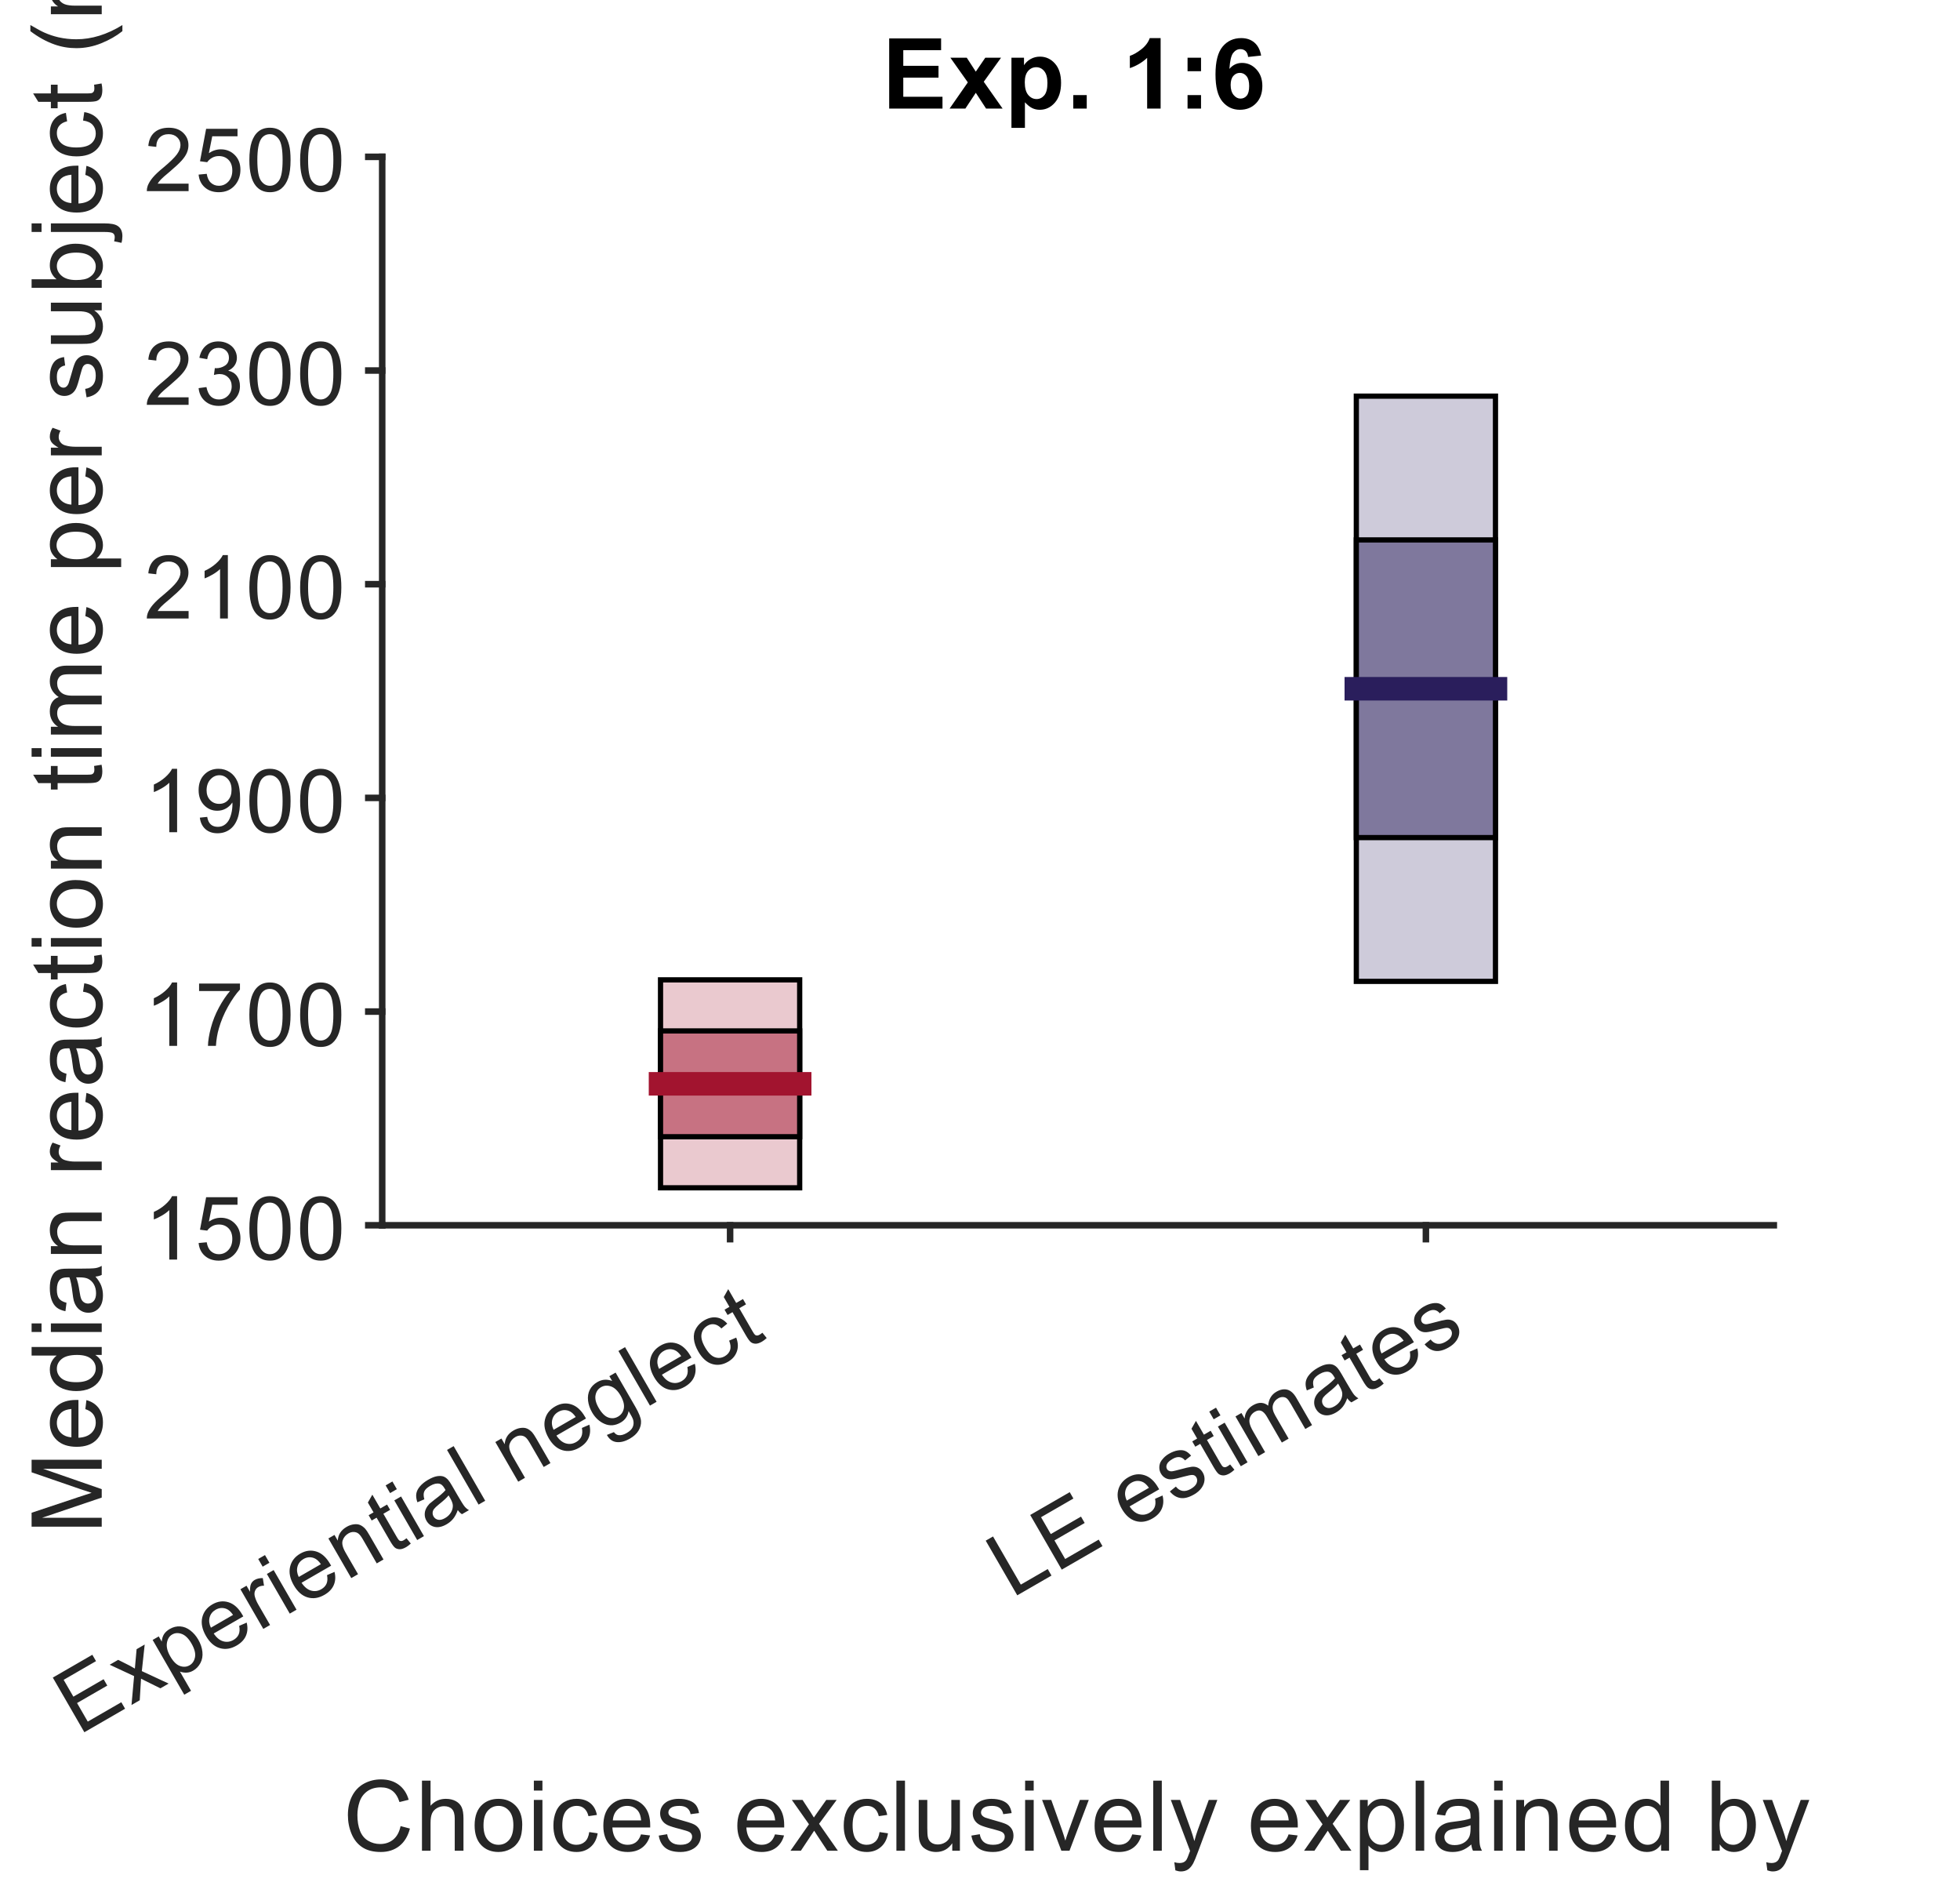 <?xml version="1.0"?>
<!DOCTYPE svg PUBLIC '-//W3C//DTD SVG 1.0//EN'
          'http://www.w3.org/TR/2001/REC-SVG-20010904/DTD/svg10.dtd'>
<svg xmlns:xlink="http://www.w3.org/1999/xlink" style="fill-opacity:1; color-rendering:auto; color-interpolation:auto; text-rendering:auto; stroke:black; stroke-linecap:square; stroke-miterlimit:10; shape-rendering:auto; stroke-opacity:1; fill:black; stroke-dasharray:none; font-weight:normal; stroke-width:1; font-family:'Dialog'; font-style:normal; stroke-linejoin:miter; font-size:12px; stroke-dashoffset:0; image-rendering:auto;" width="200" height="192" xmlns="http://www.w3.org/2000/svg"
><rect width="100%" height="100%" fill="#333333" stroke="none"/><!--Generated by the Batik Graphics2D SVG Generator--><defs id="genericDefs"
  /><g
  ><defs id="defs1"
    ><clipPath clipPathUnits="userSpaceOnUse" id="clipPath1"
      ><path d="M0 0 L200 0 L200 192 L0 192 L0 0 Z"
      /></clipPath
    ></defs
    ><g style="fill:white; stroke:white;"
    ><rect x="0" y="0" width="200" style="clip-path:url(#clipPath1); stroke:none;" height="192"
    /></g
    ><g style="fill:white; text-rendering:optimizeSpeed; color-rendering:optimizeSpeed; image-rendering:optimizeSpeed; shape-rendering:crispEdges; stroke:white; color-interpolation:sRGB;"
    ><rect x="0" width="200" height="192" y="0" style="stroke:none;"
      /><path style="stroke:none;" d="M39 125 L181 125 L181 16 L39 16 Z"
    /></g
    ><g transform="translate(110,14.075)" style="font-size:10.267px; text-rendering:geometricPrecision; image-rendering:optimizeQuality; color-rendering:optimizeQuality; font-family:'Arial'; color-interpolation:linearRGB; font-weight:bold;"
    ><path style="stroke:none;" d="M-19.266 -3 L-19.266 -10.156 L-13.969 -10.156 L-13.969 -8.953 L-17.828 -8.953 L-17.828 -7.359 L-14.234 -7.359 L-14.234 -6.156 L-17.828 -6.156 L-17.828 -4.203 L-13.828 -4.203 L-13.828 -3 L-19.266 -3 ZM-13.101 -3 L-11.242 -5.672 L-13.023 -8.188 L-11.351 -8.188 L-10.429 -6.766 L-9.46 -8.188 L-7.851 -8.188 L-9.617 -5.734 L-7.695 -3 L-9.382 -3 L-10.429 -4.609 L-11.492 -3 L-13.101 -3 ZM-6.791 -8.188 L-5.51 -8.188 L-5.51 -7.422 Q-5.26 -7.812 -4.83 -8.055 Q-4.4 -8.297 -3.885 -8.297 Q-2.978 -8.297 -2.353 -7.594 Q-1.728 -6.891 -1.728 -5.625 Q-1.728 -4.328 -2.361 -3.602 Q-2.994 -2.875 -3.9 -2.875 Q-4.322 -2.875 -4.674 -3.047 Q-5.025 -3.219 -5.416 -3.641 L-5.416 -1.031 L-6.791 -1.031 L-6.791 -8.188 ZM-5.431 -5.688 Q-5.431 -4.812 -5.08 -4.391 Q-4.728 -3.969 -4.228 -3.969 Q-3.76 -3.969 -3.439 -4.352 Q-3.119 -4.734 -3.119 -5.609 Q-3.119 -6.422 -3.447 -6.82 Q-3.775 -7.219 -4.26 -7.219 Q-4.76 -7.219 -5.096 -6.828 Q-5.431 -6.438 -5.431 -5.688 ZM-0.483 -3 L-0.483 -4.375 L0.892 -4.375 L0.892 -3 L-0.483 -3 ZM8.431 -3 L7.056 -3 L7.056 -8.172 Q6.306 -7.469 5.291 -7.125 L5.291 -8.375 Q5.822 -8.547 6.455 -9.039 Q7.088 -9.531 7.322 -10.188 L8.431 -10.188 L8.431 -3 ZM11.179 -6.812 L11.179 -8.188 L12.554 -8.188 L12.554 -6.812 L11.179 -6.812 ZM11.179 -3 L11.179 -4.375 L12.554 -4.375 L12.554 -3 L11.179 -3 ZM18.686 -8.406 L17.358 -8.266 Q17.311 -8.672 17.1 -8.867 Q16.889 -9.062 16.561 -9.062 Q16.139 -9.062 15.834 -8.672 Q15.53 -8.281 15.451 -7.047 Q15.967 -7.656 16.733 -7.656 Q17.592 -7.656 18.201 -7 Q18.811 -6.344 18.811 -5.312 Q18.811 -4.203 18.17 -3.539 Q17.53 -2.875 16.514 -2.875 Q15.436 -2.875 14.733 -3.719 Q14.03 -4.562 14.03 -6.484 Q14.03 -8.453 14.756 -9.32 Q15.483 -10.188 16.655 -10.188 Q17.467 -10.188 17.998 -9.734 Q18.53 -9.281 18.686 -8.406 ZM15.576 -5.406 Q15.576 -4.75 15.881 -4.383 Q16.186 -4.016 16.576 -4.016 Q16.967 -4.016 17.217 -4.312 Q17.467 -4.609 17.467 -5.297 Q17.467 -5.984 17.194 -6.312 Q16.92 -6.641 16.514 -6.641 Q16.123 -6.641 15.85 -6.328 Q15.576 -6.016 15.576 -5.406 Z"
    /></g
    ><g style="fill:rgb(234,201,207); text-rendering:optimizeSpeed; color-rendering:optimizeSpeed; image-rendering:optimizeSpeed; shape-rendering:crispEdges; stroke:rgb(234,201,207); color-interpolation:sRGB;"
    ><path style="stroke:none;" d="M67.4 121.179 L81.6 121.179 L81.6 99.963 L67.4 99.963 Z"
    /></g
    ><g style="text-rendering:geometricPrecision; stroke-width:0.533; color-interpolation:linearRGB; color-rendering:optimizeQuality; image-rendering:optimizeQuality;"
    ><path d="M67.4 121.179 L81.6 121.179 L81.6 99.963 L67.4 99.963 L67.4 121.179" style="fill:none; fill-rule:evenodd;"
    /></g
    ><g style="fill:rgb(199,114,130); text-rendering:optimizeSpeed; color-rendering:optimizeSpeed; image-rendering:optimizeSpeed; shape-rendering:crispEdges; stroke:rgb(199,114,130); color-interpolation:sRGB;"
    ><path style="stroke:none;" d="M67.4 115.968 L81.6 115.968 L81.6 105.174 L67.4 105.174 Z"
    /></g
    ><g style="text-rendering:geometricPrecision; stroke-width:0.533; color-interpolation:linearRGB; color-rendering:optimizeQuality; image-rendering:optimizeQuality;"
    ><path d="M67.4 115.968 L81.6 115.968 L81.6 105.174 L67.4 105.174 L67.4 115.968" style="fill:none; fill-rule:evenodd;"
    /></g
    ><g style="stroke-linecap:butt; fill:rgb(162,20,47); text-rendering:geometricPrecision; image-rendering:optimizeQuality; color-rendering:optimizeQuality; stroke-linejoin:round; stroke:rgb(162,20,47); color-interpolation:linearRGB; stroke-width:2.4;"
    ><line y2="110.571" style="fill:none;" x1="67.4" x2="81.6" y1="110.571"
    /></g
    ><g style="fill:rgb(206,203,218); text-rendering:optimizeSpeed; color-rendering:optimizeSpeed; image-rendering:optimizeSpeed; shape-rendering:crispEdges; stroke:rgb(206,203,218); color-interpolation:sRGB;"
    ><path style="stroke:none;" d="M138.4 100.119 L152.6 100.119 L152.6 40.414 L138.4 40.414 Z"
    /></g
    ><g style="text-rendering:geometricPrecision; stroke-width:0.533; color-interpolation:linearRGB; color-rendering:optimizeQuality; image-rendering:optimizeQuality;"
    ><path d="M138.4 100.119 L152.6 100.119 L152.6 40.414 L138.4 40.414 L138.4 100.119" style="fill:none; fill-rule:evenodd;"
    /></g
    ><g style="fill:rgb(127,120,157); text-rendering:optimizeSpeed; color-rendering:optimizeSpeed; image-rendering:optimizeSpeed; shape-rendering:crispEdges; stroke:rgb(127,120,157); color-interpolation:sRGB;"
    ><path style="stroke:none;" d="M138.4 85.451 L152.6 85.451 L152.6 55.082 L138.4 55.082 Z"
    /></g
    ><g style="text-rendering:geometricPrecision; stroke-width:0.533; color-interpolation:linearRGB; color-rendering:optimizeQuality; image-rendering:optimizeQuality;"
    ><path d="M138.4 85.451 L152.6 85.451 L152.6 55.082 L138.4 55.082 L138.4 85.451" style="fill:none; fill-rule:evenodd;"
    /></g
    ><g style="stroke-linecap:butt; fill:rgb(42,30,92); text-rendering:geometricPrecision; image-rendering:optimizeQuality; color-rendering:optimizeQuality; stroke-linejoin:round; stroke:rgb(42,30,92); color-interpolation:linearRGB; stroke-width:2.4;"
    ><line y2="70.267" style="fill:none;" x1="138.4" x2="152.6" y1="70.267"
    /></g
    ><g style="fill:rgb(38,38,38); text-rendering:geometricPrecision; image-rendering:optimizeQuality; color-rendering:optimizeQuality; stroke-linejoin:round; stroke:rgb(38,38,38); color-interpolation:linearRGB; stroke-width:0.667;"
    ><line y2="125" style="fill:none;" x1="39" x2="181" y1="125"
      /><line y2="126.42" style="fill:none;" x1="74.5" x2="74.5" y1="125"
      /><line y2="126.42" style="fill:none;" x1="145.5" x2="145.5" y1="125"
    /></g
    ><g transform="translate(74.5,128.287) rotate(-30)" style="font-size:9.333px; fill:rgb(38,38,38); text-rendering:geometricPrecision; image-rendering:optimizeQuality; color-rendering:optimizeQuality; font-family:'Arial'; stroke:rgb(38,38,38); color-interpolation:linearRGB;"
    ><path style="stroke:none;" d="M-81.281 9 L-81.281 2.562 L-76.625 2.562 L-76.625 3.312 L-80.438 3.312 L-80.438 5.297 L-76.875 5.297 L-76.875 6.047 L-80.438 6.047 L-80.438 8.234 L-76.484 8.234 L-76.484 9 L-81.281 9 ZM-75.726 9 L-74.023 6.578 L-75.601 4.328 L-74.601 4.328 L-73.882 5.422 Q-73.695 5.734 -73.57 5.953 Q-73.367 5.656 -73.21 5.438 L-72.429 4.328 L-71.476 4.328 L-73.085 6.531 L-71.351 9 L-72.32 9 L-73.289 7.547 L-73.539 7.156 L-74.757 9 L-75.726 9 ZM-70.539 10.781 L-70.539 4.328 L-69.82 4.328 L-69.82 4.938 Q-69.57 4.578 -69.25 4.406 Q-68.929 4.234 -68.46 4.234 Q-67.867 4.234 -67.414 4.539 Q-66.96 4.844 -66.726 5.406 Q-66.492 5.969 -66.492 6.625 Q-66.492 7.344 -66.75 7.922 Q-67.007 8.5 -67.492 8.805 Q-67.976 9.109 -68.523 9.109 Q-68.914 9.109 -69.226 8.938 Q-69.539 8.766 -69.742 8.516 L-69.742 10.781 L-70.539 10.781 ZM-69.82 6.688 Q-69.82 7.594 -69.453 8.023 Q-69.085 8.453 -68.57 8.453 Q-68.054 8.453 -67.671 8.008 Q-67.289 7.562 -67.289 6.625 Q-67.289 5.734 -67.656 5.289 Q-68.023 4.844 -68.539 4.844 Q-69.039 4.844 -69.429 5.32 Q-69.82 5.797 -69.82 6.688 ZM-62.172 7.5 L-61.344 7.594 Q-61.547 8.312 -62.07 8.711 Q-62.594 9.109 -63.406 9.109 Q-64.422 9.109 -65.023 8.477 Q-65.625 7.844 -65.625 6.703 Q-65.625 5.531 -65.016 4.883 Q-64.406 4.234 -63.438 4.234 Q-62.5 4.234 -61.914 4.867 Q-61.328 5.5 -61.328 6.656 Q-61.328 6.734 -61.328 6.875 L-64.813 6.875 Q-64.766 7.641 -64.375 8.047 Q-63.984 8.453 -63.391 8.453 Q-62.953 8.453 -62.648 8.227 Q-62.344 8 -62.172 7.5 ZM-64.766 6.219 L-62.156 6.219 Q-62.203 5.625 -62.453 5.328 Q-62.828 4.875 -63.438 4.875 Q-63.984 4.875 -64.352 5.242 Q-64.719 5.609 -64.766 6.219 ZM-60.196 9 L-60.196 4.328 L-59.477 4.328 L-59.477 5.047 Q-59.212 4.547 -58.977 4.391 Q-58.743 4.234 -58.462 4.234 Q-58.071 4.234 -57.649 4.484 L-57.93 5.219 Q-58.212 5.047 -58.508 5.047 Q-58.758 5.047 -58.969 5.203 Q-59.18 5.359 -59.274 5.641 Q-59.399 6.062 -59.399 6.562 L-59.399 9 L-60.196 9 ZM-57.079 3.469 L-57.079 2.562 L-56.282 2.562 L-56.282 3.469 L-57.079 3.469 ZM-57.079 9 L-57.079 4.328 L-56.282 4.328 L-56.282 9 L-57.079 9 ZM-51.823 7.5 L-50.995 7.594 Q-51.198 8.312 -51.721 8.711 Q-52.245 9.109 -53.057 9.109 Q-54.073 9.109 -54.674 8.477 Q-55.276 7.844 -55.276 6.703 Q-55.276 5.531 -54.666 4.883 Q-54.057 4.234 -53.088 4.234 Q-52.151 4.234 -51.565 4.867 Q-50.979 5.5 -50.979 6.656 Q-50.979 6.734 -50.979 6.875 L-54.463 6.875 Q-54.416 7.641 -54.026 8.047 Q-53.635 8.453 -53.041 8.453 Q-52.604 8.453 -52.299 8.227 Q-51.995 8 -51.823 7.5 ZM-54.416 6.219 L-51.807 6.219 Q-51.854 5.625 -52.104 5.328 Q-52.479 4.875 -53.088 4.875 Q-53.635 4.875 -54.002 5.242 Q-54.37 5.609 -54.416 6.219 ZM-49.831 9 L-49.831 4.328 L-49.112 4.328 L-49.112 5 Q-48.612 4.234 -47.628 4.234 Q-47.206 4.234 -46.855 4.383 Q-46.503 4.531 -46.331 4.773 Q-46.159 5.016 -46.081 5.359 Q-46.034 5.578 -46.034 6.125 L-46.034 9 L-46.831 9 L-46.831 6.156 Q-46.831 5.672 -46.925 5.438 Q-47.019 5.203 -47.253 5.055 Q-47.487 4.906 -47.8 4.906 Q-48.3 4.906 -48.667 5.227 Q-49.034 5.547 -49.034 6.453 L-49.034 9 L-49.831 9 ZM-42.917 8.297 L-42.808 8.984 Q-43.152 9.062 -43.402 9.062 Q-43.839 9.062 -44.074 8.922 Q-44.308 8.781 -44.41 8.562 Q-44.511 8.344 -44.511 7.641 L-44.511 4.953 L-45.089 4.953 L-45.089 4.328 L-44.511 4.328 L-44.511 3.172 L-43.714 2.703 L-43.714 4.328 L-42.917 4.328 L-42.917 4.953 L-43.714 4.953 L-43.714 7.672 Q-43.714 8.016 -43.675 8.109 Q-43.636 8.203 -43.542 8.266 Q-43.449 8.328 -43.277 8.328 Q-43.136 8.328 -42.917 8.297 ZM-42.065 3.469 L-42.065 2.562 L-41.268 2.562 L-41.268 3.469 L-42.065 3.469 ZM-42.065 9 L-42.065 4.328 L-41.268 4.328 L-41.268 9 L-42.065 9 ZM-36.949 8.422 Q-37.386 8.797 -37.792 8.953 Q-38.199 9.109 -38.667 9.109 Q-39.433 9.109 -39.847 8.734 Q-40.261 8.359 -40.261 7.766 Q-40.261 7.422 -40.105 7.141 Q-39.949 6.859 -39.699 6.688 Q-39.449 6.516 -39.136 6.422 Q-38.902 6.375 -38.433 6.312 Q-37.464 6.203 -37.011 6.031 Q-37.011 5.875 -37.011 5.828 Q-37.011 5.344 -37.23 5.156 Q-37.542 4.875 -38.136 4.875 Q-38.699 4.875 -38.964 5.07 Q-39.23 5.266 -39.355 5.766 L-40.121 5.672 Q-40.027 5.172 -39.785 4.867 Q-39.542 4.562 -39.082 4.398 Q-38.621 4.234 -38.027 4.234 Q-37.417 4.234 -37.05 4.375 Q-36.683 4.516 -36.503 4.727 Q-36.324 4.938 -36.261 5.266 Q-36.214 5.469 -36.214 5.984 L-36.214 7.047 Q-36.214 8.141 -36.167 8.438 Q-36.121 8.734 -35.964 9 L-36.792 9 Q-36.917 8.75 -36.949 8.422 ZM-37.011 6.656 Q-37.449 6.828 -38.308 6.953 Q-38.792 7.031 -38.996 7.117 Q-39.199 7.203 -39.308 7.375 Q-39.417 7.547 -39.417 7.75 Q-39.417 8.062 -39.183 8.273 Q-38.949 8.484 -38.48 8.484 Q-38.027 8.484 -37.667 8.281 Q-37.308 8.078 -37.136 7.734 Q-37.011 7.469 -37.011 6.953 L-37.011 6.656 ZM-34.832 9 L-34.832 2.562 L-34.051 2.562 L-34.051 9 L-34.832 9 ZM-30.16 9 L-30.16 4.328 L-29.442 4.328 L-29.442 5 Q-28.942 4.234 -27.957 4.234 Q-27.535 4.234 -27.184 4.383 Q-26.832 4.531 -26.66 4.773 Q-26.488 5.016 -26.41 5.359 Q-26.363 5.578 -26.363 6.125 L-26.363 9 L-27.16 9 L-27.16 6.156 Q-27.16 5.672 -27.254 5.438 Q-27.348 5.203 -27.582 5.055 Q-27.817 4.906 -28.129 4.906 Q-28.629 4.906 -28.996 5.227 Q-29.363 5.547 -29.363 6.453 L-29.363 9 L-30.16 9 ZM-21.794 7.5 L-20.965 7.594 Q-21.169 8.312 -21.692 8.711 Q-22.215 9.109 -23.028 9.109 Q-24.044 9.109 -24.645 8.477 Q-25.247 7.844 -25.247 6.703 Q-25.247 5.531 -24.637 4.883 Q-24.028 4.234 -23.059 4.234 Q-22.122 4.234 -21.536 4.867 Q-20.95 5.5 -20.95 6.656 Q-20.95 6.734 -20.95 6.875 L-24.434 6.875 Q-24.387 7.641 -23.997 8.047 Q-23.606 8.453 -23.012 8.453 Q-22.575 8.453 -22.27 8.227 Q-21.965 8 -21.794 7.5 ZM-24.387 6.219 L-21.778 6.219 Q-21.825 5.625 -22.075 5.328 Q-22.45 4.875 -23.059 4.875 Q-23.606 4.875 -23.973 5.242 Q-24.34 5.609 -24.387 6.219 ZM-19.942 9.391 L-19.177 9.5 Q-19.13 9.859 -18.911 10.016 Q-18.614 10.234 -18.099 10.234 Q-17.552 10.234 -17.255 10.016 Q-16.958 9.797 -16.849 9.406 Q-16.786 9.156 -16.802 8.391 Q-17.317 9 -18.083 9 Q-19.052 9 -19.575 8.305 Q-20.099 7.609 -20.099 6.641 Q-20.099 5.969 -19.857 5.406 Q-19.614 4.844 -19.161 4.539 Q-18.708 4.234 -18.083 4.234 Q-17.255 4.234 -16.724 4.891 L-16.724 4.328 L-15.989 4.328 L-15.989 8.359 Q-15.989 9.453 -16.216 9.906 Q-16.442 10.359 -16.919 10.625 Q-17.396 10.891 -18.099 10.891 Q-18.942 10.891 -19.45 10.516 Q-19.958 10.141 -19.942 9.391 ZM-19.286 6.578 Q-19.286 7.5 -18.927 7.922 Q-18.567 8.344 -18.021 8.344 Q-17.474 8.344 -17.099 7.922 Q-16.724 7.5 -16.724 6.609 Q-16.724 5.75 -17.107 5.312 Q-17.489 4.875 -18.021 4.875 Q-18.552 4.875 -18.919 5.305 Q-19.286 5.734 -19.286 6.578 ZM-14.638 9 L-14.638 2.562 L-13.857 2.562 L-13.857 9 L-14.638 9 ZM-9.366 7.5 L-8.538 7.594 Q-8.741 8.312 -9.265 8.711 Q-9.788 9.109 -10.601 9.109 Q-11.616 9.109 -12.218 8.477 Q-12.819 7.844 -12.819 6.703 Q-12.819 5.531 -12.21 4.883 Q-11.601 4.234 -10.632 4.234 Q-9.694 4.234 -9.108 4.867 Q-8.523 5.5 -8.523 6.656 Q-8.523 6.734 -8.523 6.875 L-12.007 6.875 Q-11.96 7.641 -11.569 8.047 Q-11.179 8.453 -10.585 8.453 Q-10.148 8.453 -9.843 8.227 Q-9.538 8 -9.366 7.5 ZM-11.96 6.219 L-9.351 6.219 Q-9.398 5.625 -9.648 5.328 Q-10.023 4.875 -10.632 4.875 Q-11.179 4.875 -11.546 5.242 Q-11.913 5.609 -11.96 6.219 ZM-4.328 7.297 L-3.546 7.391 Q-3.671 8.203 -4.203 8.656 Q-4.734 9.109 -5.5 9.109 Q-6.453 9.109 -7.031 8.484 Q-7.609 7.859 -7.609 6.688 Q-7.609 5.922 -7.359 5.359 Q-7.109 4.797 -6.601 4.516 Q-6.093 4.234 -5.484 4.234 Q-4.734 4.234 -4.25 4.617 Q-3.765 5 -3.625 5.703 L-4.39 5.828 Q-4.5 5.359 -4.781 5.117 Q-5.062 4.875 -5.453 4.875 Q-6.062 4.875 -6.429 5.305 Q-6.796 5.734 -6.796 6.656 Q-6.796 7.609 -6.437 8.031 Q-6.078 8.453 -5.5 8.453 Q-5.031 8.453 -4.718 8.172 Q-4.406 7.891 -4.328 7.297 ZM-0.984 8.297 L-0.875 8.984 Q-1.218 9.062 -1.468 9.062 Q-1.906 9.062 -2.14 8.922 Q-2.375 8.781 -2.476 8.562 Q-2.578 8.344 -2.578 7.641 L-2.578 4.953 L-3.156 4.953 L-3.156 4.328 L-2.578 4.328 L-2.578 3.172 L-1.781 2.703 L-1.781 4.328 L-0.984 4.328 L-0.984 4.953 L-1.781 4.953 L-1.781 7.672 Q-1.781 8.016 -1.742 8.109 Q-1.703 8.203 -1.609 8.266 Q-1.515 8.328 -1.343 8.328 Q-1.203 8.328 -0.984 8.297 Z"
    /></g
    ><g transform="translate(145.5,128.287) rotate(-30)" style="font-size:9.333px; fill:rgb(38,38,38); text-rendering:geometricPrecision; image-rendering:optimizeQuality; color-rendering:optimizeQuality; font-family:'Arial'; stroke:rgb(38,38,38); color-interpolation:linearRGB;"
    ><path style="stroke:none;" d="M-53.344 9 L-53.344 2.562 L-52.484 2.562 L-52.484 8.234 L-49.312 8.234 L-49.312 9 L-53.344 9 ZM-48.102 9 L-48.102 2.562 L-43.446 2.562 L-43.446 3.312 L-47.258 3.312 L-47.258 5.297 L-43.696 5.297 L-43.696 6.047 L-47.258 6.047 L-47.258 8.234 L-43.305 8.234 L-43.305 9 L-48.102 9 ZM-36.241 7.5 L-35.413 7.594 Q-35.616 8.312 -36.139 8.711 Q-36.663 9.109 -37.475 9.109 Q-38.491 9.109 -39.093 8.477 Q-39.694 7.844 -39.694 6.703 Q-39.694 5.531 -39.085 4.883 Q-38.475 4.234 -37.507 4.234 Q-36.569 4.234 -35.983 4.867 Q-35.397 5.5 -35.397 6.656 Q-35.397 6.734 -35.397 6.875 L-38.882 6.875 Q-38.835 7.641 -38.444 8.047 Q-38.053 8.453 -37.46 8.453 Q-37.022 8.453 -36.718 8.227 Q-36.413 8 -36.241 7.5 ZM-38.835 6.219 L-36.225 6.219 Q-36.272 5.625 -36.522 5.328 Q-36.897 4.875 -37.507 4.875 Q-38.053 4.875 -38.421 5.242 Q-38.788 5.609 -38.835 6.219 ZM-34.562 7.609 L-33.781 7.484 Q-33.718 7.953 -33.413 8.203 Q-33.109 8.453 -32.577 8.453 Q-32.031 8.453 -31.765 8.234 Q-31.499 8.016 -31.499 7.719 Q-31.499 7.438 -31.734 7.297 Q-31.905 7.188 -32.546 7.016 Q-33.421 6.797 -33.757 6.641 Q-34.093 6.484 -34.265 6.203 Q-34.437 5.922 -34.437 5.578 Q-34.437 5.266 -34.296 5 Q-34.156 4.734 -33.906 4.547 Q-33.718 4.422 -33.398 4.328 Q-33.077 4.234 -32.718 4.234 Q-32.171 4.234 -31.757 4.391 Q-31.343 4.547 -31.14 4.812 Q-30.937 5.078 -30.859 5.531 L-31.64 5.641 Q-31.687 5.281 -31.945 5.078 Q-32.202 4.875 -32.656 4.875 Q-33.202 4.875 -33.437 5.055 Q-33.671 5.234 -33.671 5.484 Q-33.671 5.641 -33.577 5.75 Q-33.484 5.891 -33.265 5.969 Q-33.156 6.016 -32.577 6.172 Q-31.734 6.391 -31.398 6.531 Q-31.062 6.672 -30.874 6.945 Q-30.687 7.219 -30.687 7.625 Q-30.687 8.031 -30.921 8.375 Q-31.155 8.719 -31.585 8.914 Q-32.015 9.109 -32.577 9.109 Q-33.484 9.109 -33.96 8.727 Q-34.437 8.344 -34.562 7.609 ZM-27.859 8.297 L-27.749 8.984 Q-28.093 9.062 -28.343 9.062 Q-28.78 9.062 -29.015 8.922 Q-29.249 8.781 -29.351 8.562 Q-29.452 8.344 -29.452 7.641 L-29.452 4.953 L-30.03 4.953 L-30.03 4.328 L-29.452 4.328 L-29.452 3.172 L-28.655 2.703 L-28.655 4.328 L-27.859 4.328 L-27.859 4.953 L-28.655 4.953 L-28.655 7.672 Q-28.655 8.016 -28.616 8.109 Q-28.577 8.203 -28.484 8.266 Q-28.39 8.328 -28.218 8.328 Q-28.077 8.328 -27.859 8.297 ZM-27.006 3.469 L-27.006 2.562 L-26.209 2.562 L-26.209 3.469 L-27.006 3.469 ZM-27.006 9 L-27.006 4.328 L-26.209 4.328 L-26.209 9 L-27.006 9 ZM-24.937 9 L-24.937 4.328 L-24.234 4.328 L-24.234 4.984 Q-24.015 4.641 -23.648 4.438 Q-23.28 4.234 -22.812 4.234 Q-22.296 4.234 -21.968 4.445 Q-21.64 4.656 -21.499 5.047 Q-20.937 4.234 -20.062 4.234 Q-19.359 4.234 -18.984 4.617 Q-18.609 5 -18.609 5.797 L-18.609 9 L-19.405 9 L-19.405 6.062 Q-19.405 5.578 -19.476 5.375 Q-19.546 5.172 -19.749 5.039 Q-19.952 4.906 -20.234 4.906 Q-20.718 4.906 -21.046 5.234 Q-21.374 5.562 -21.374 6.281 L-21.374 9 L-22.171 9 L-22.171 5.969 Q-22.171 5.438 -22.359 5.172 Q-22.546 4.906 -22.984 4.906 Q-23.327 4.906 -23.609 5.086 Q-23.89 5.266 -24.015 5.602 Q-24.14 5.938 -24.14 6.578 L-24.14 9 L-24.937 9 ZM-14.133 8.422 Q-14.57 8.797 -14.976 8.953 Q-15.383 9.109 -15.851 9.109 Q-16.617 9.109 -17.031 8.734 Q-17.445 8.359 -17.445 7.766 Q-17.445 7.422 -17.289 7.141 Q-17.133 6.859 -16.883 6.688 Q-16.633 6.516 -16.32 6.422 Q-16.086 6.375 -15.617 6.312 Q-14.648 6.203 -14.195 6.031 Q-14.195 5.875 -14.195 5.828 Q-14.195 5.344 -14.414 5.156 Q-14.726 4.875 -15.32 4.875 Q-15.883 4.875 -16.148 5.07 Q-16.414 5.266 -16.539 5.766 L-17.304 5.672 Q-17.211 5.172 -16.968 4.867 Q-16.726 4.562 -16.265 4.398 Q-15.804 4.234 -15.211 4.234 Q-14.601 4.234 -14.234 4.375 Q-13.867 4.516 -13.687 4.727 Q-13.508 4.938 -13.445 5.266 Q-13.398 5.469 -13.398 5.984 L-13.398 7.047 Q-13.398 8.141 -13.351 8.438 Q-13.304 8.734 -13.148 9 L-13.976 9 Q-14.101 8.75 -14.133 8.422 ZM-14.195 6.656 Q-14.633 6.828 -15.492 6.953 Q-15.976 7.031 -16.179 7.117 Q-16.383 7.203 -16.492 7.375 Q-16.601 7.547 -16.601 7.75 Q-16.601 8.062 -16.367 8.273 Q-16.133 8.484 -15.664 8.484 Q-15.211 8.484 -14.851 8.281 Q-14.492 8.078 -14.32 7.734 Q-14.195 7.469 -14.195 6.953 L-14.195 6.656 ZM-10.266 8.297 L-10.156 8.984 Q-10.5 9.062 -10.75 9.062 Q-11.188 9.062 -11.422 8.922 Q-11.656 8.781 -11.758 8.562 Q-11.86 8.344 -11.86 7.641 L-11.86 4.953 L-12.438 4.953 L-12.438 4.328 L-11.86 4.328 L-11.86 3.172 L-11.063 2.703 L-11.063 4.328 L-10.266 4.328 L-10.266 4.953 L-11.063 4.953 L-11.063 7.672 Q-11.063 8.016 -11.024 8.109 Q-10.985 8.203 -10.891 8.266 Q-10.797 8.328 -10.625 8.328 Q-10.485 8.328 -10.266 8.297 ZM-6.225 7.5 L-5.397 7.594 Q-5.6 8.312 -6.124 8.711 Q-6.647 9.109 -7.46 9.109 Q-8.475 9.109 -9.077 8.477 Q-9.678 7.844 -9.678 6.703 Q-9.678 5.531 -9.069 4.883 Q-8.46 4.234 -7.491 4.234 Q-6.553 4.234 -5.968 4.867 Q-5.382 5.5 -5.382 6.656 Q-5.382 6.734 -5.382 6.875 L-8.866 6.875 Q-8.819 7.641 -8.428 8.047 Q-8.038 8.453 -7.444 8.453 Q-7.007 8.453 -6.702 8.227 Q-6.397 8 -6.225 7.5 ZM-8.819 6.219 L-6.21 6.219 Q-6.257 5.625 -6.507 5.328 Q-6.882 4.875 -7.491 4.875 Q-8.038 4.875 -8.405 5.242 Q-8.772 5.609 -8.819 6.219 ZM-4.546 7.609 L-3.765 7.484 Q-3.703 7.953 -3.398 8.203 Q-3.093 8.453 -2.562 8.453 Q-2.015 8.453 -1.749 8.234 Q-1.484 8.016 -1.484 7.719 Q-1.484 7.438 -1.718 7.297 Q-1.89 7.188 -2.531 7.016 Q-3.406 6.797 -3.741 6.641 Q-4.077 6.484 -4.249 6.203 Q-4.421 5.922 -4.421 5.578 Q-4.421 5.266 -4.281 5 Q-4.14 4.734 -3.89 4.547 Q-3.703 4.422 -3.382 4.328 Q-3.062 4.234 -2.703 4.234 Q-2.156 4.234 -1.742 4.391 Q-1.327 4.547 -1.124 4.812 Q-0.921 5.078 -0.843 5.531 L-1.624 5.641 Q-1.671 5.281 -1.929 5.078 Q-2.187 4.875 -2.64 4.875 Q-3.187 4.875 -3.421 5.055 Q-3.656 5.234 -3.656 5.484 Q-3.656 5.641 -3.562 5.75 Q-3.468 5.891 -3.249 5.969 Q-3.14 6.016 -2.562 6.172 Q-1.718 6.391 -1.382 6.531 Q-1.046 6.672 -0.859 6.945 Q-0.671 7.219 -0.671 7.625 Q-0.671 8.031 -0.906 8.375 Q-1.14 8.719 -1.57 8.914 Q-1.999 9.109 -2.562 9.109 Q-3.468 9.109 -3.945 8.727 Q-4.421 8.344 -4.546 7.609 Z"
    /></g
    ><g transform="translate(110,178.813)" style="font-size:10.267px; fill:rgb(38,38,38); text-rendering:geometricPrecision; image-rendering:optimizeQuality; color-rendering:optimizeQuality; font-family:'Arial'; stroke:rgb(38,38,38); color-interpolation:linearRGB;"
    ><path style="stroke:none;" d="M-69.125 7.484 L-68.172 7.734 Q-68.469 8.891 -69.242 9.508 Q-70.016 10.125 -71.141 10.125 Q-72.297 10.125 -73.023 9.648 Q-73.75 9.172 -74.125 8.281 Q-74.5 7.391 -74.5 6.359 Q-74.5 5.25 -74.07 4.414 Q-73.641 3.578 -72.852 3.148 Q-72.062 2.719 -71.125 2.719 Q-70.047 2.719 -69.312 3.266 Q-68.578 3.812 -68.297 4.797 L-69.234 5.031 Q-69.484 4.25 -69.953 3.891 Q-70.422 3.531 -71.141 3.531 Q-71.969 3.531 -72.523 3.93 Q-73.078 4.328 -73.305 4.992 Q-73.531 5.656 -73.531 6.359 Q-73.531 7.281 -73.266 7.961 Q-73 8.641 -72.438 8.977 Q-71.875 9.312 -71.219 9.312 Q-70.422 9.312 -69.867 8.852 Q-69.312 8.391 -69.125 7.484 ZM-66.942 10 L-66.942 2.844 L-66.067 2.844 L-66.067 5.406 Q-65.442 4.703 -64.504 4.703 Q-63.926 4.703 -63.504 4.93 Q-63.082 5.156 -62.895 5.555 Q-62.707 5.953 -62.707 6.719 L-62.707 10 L-63.598 10 L-63.598 6.719 Q-63.598 6.047 -63.879 5.75 Q-64.16 5.453 -64.692 5.453 Q-65.082 5.453 -65.426 5.656 Q-65.77 5.859 -65.918 6.203 Q-66.067 6.547 -66.067 7.156 L-66.067 10 L-66.942 10 ZM-61.569 7.406 Q-61.569 5.969 -60.757 5.266 Q-60.1 4.703 -59.132 4.703 Q-58.069 4.703 -57.389 5.398 Q-56.71 6.094 -56.71 7.328 Q-56.71 8.328 -57.007 8.906 Q-57.303 9.484 -57.882 9.805 Q-58.46 10.125 -59.132 10.125 Q-60.225 10.125 -60.897 9.422 Q-61.569 8.719 -61.569 7.406 ZM-60.663 7.406 Q-60.663 8.406 -60.225 8.898 Q-59.788 9.391 -59.132 9.391 Q-58.475 9.391 -58.046 8.891 Q-57.616 8.391 -57.616 7.375 Q-57.616 6.422 -58.053 5.922 Q-58.491 5.422 -59.132 5.422 Q-59.788 5.422 -60.225 5.914 Q-60.663 6.406 -60.663 7.406 ZM-55.525 3.859 L-55.525 2.844 L-54.65 2.844 L-54.65 3.859 L-55.525 3.859 ZM-55.525 10 L-55.525 4.812 L-54.65 4.812 L-54.65 10 L-55.525 10 ZM-49.873 8.094 L-49.013 8.219 Q-49.154 9.109 -49.74 9.617 Q-50.326 10.125 -51.169 10.125 Q-52.232 10.125 -52.88 9.422 Q-53.529 8.719 -53.529 7.422 Q-53.529 6.594 -53.248 5.961 Q-52.966 5.328 -52.404 5.016 Q-51.841 4.703 -51.169 4.703 Q-50.326 4.703 -49.787 5.125 Q-49.248 5.547 -49.091 6.344 L-49.951 6.469 Q-50.076 5.953 -50.38 5.688 Q-50.685 5.422 -51.138 5.422 Q-51.794 5.422 -52.209 5.898 Q-52.623 6.375 -52.623 7.406 Q-52.623 8.453 -52.224 8.922 Q-51.826 9.391 -51.185 9.391 Q-50.669 9.391 -50.318 9.078 Q-49.966 8.766 -49.873 8.094 ZM-44.591 8.328 L-43.669 8.438 Q-43.888 9.234 -44.474 9.68 Q-45.06 10.125 -45.951 10.125 Q-47.091 10.125 -47.763 9.422 Q-48.435 8.719 -48.435 7.453 Q-48.435 6.141 -47.755 5.422 Q-47.076 4.703 -46.013 4.703 Q-44.966 4.703 -44.31 5.406 Q-43.654 6.109 -43.654 7.391 Q-43.654 7.469 -43.654 7.625 L-47.513 7.625 Q-47.466 8.484 -47.037 8.938 Q-46.607 9.391 -45.951 9.391 Q-45.466 9.391 -45.123 9.141 Q-44.779 8.891 -44.591 8.328 ZM-47.466 6.906 L-44.576 6.906 Q-44.638 6.25 -44.904 5.922 Q-45.326 5.422 -45.998 5.422 Q-46.607 5.422 -47.013 5.828 Q-47.419 6.234 -47.466 6.906 ZM-42.781 8.453 L-41.922 8.312 Q-41.844 8.844 -41.508 9.117 Q-41.172 9.391 -40.578 9.391 Q-39.969 9.391 -39.672 9.148 Q-39.375 8.906 -39.375 8.562 Q-39.375 8.266 -39.641 8.094 Q-39.828 7.984 -40.547 7.797 Q-41.5 7.562 -41.875 7.383 Q-42.25 7.203 -42.445 6.891 Q-42.641 6.578 -42.641 6.188 Q-42.641 5.844 -42.484 5.547 Q-42.328 5.25 -42.047 5.062 Q-41.844 4.906 -41.492 4.805 Q-41.141 4.703 -40.734 4.703 Q-40.125 4.703 -39.664 4.875 Q-39.203 5.047 -38.977 5.352 Q-38.75 5.656 -38.672 6.156 L-39.531 6.266 Q-39.594 5.875 -39.875 5.648 Q-40.156 5.422 -40.672 5.422 Q-41.266 5.422 -41.531 5.617 Q-41.797 5.812 -41.797 6.094 Q-41.797 6.266 -41.688 6.391 Q-41.578 6.531 -41.344 6.625 Q-41.219 6.672 -40.563 6.859 Q-39.641 7.109 -39.274 7.266 Q-38.906 7.422 -38.695 7.727 Q-38.484 8.031 -38.484 8.469 Q-38.484 8.922 -38.734 9.305 Q-38.984 9.688 -39.469 9.906 Q-39.953 10.125 -40.563 10.125 Q-41.578 10.125 -42.109 9.703 Q-42.641 9.281 -42.781 8.453 ZM-30.918 8.328 L-29.996 8.438 Q-30.215 9.234 -30.801 9.68 Q-31.387 10.125 -32.277 10.125 Q-33.418 10.125 -34.09 9.422 Q-34.762 8.719 -34.762 7.453 Q-34.762 6.141 -34.082 5.422 Q-33.402 4.703 -32.34 4.703 Q-31.293 4.703 -30.637 5.406 Q-29.98 6.109 -29.98 7.391 Q-29.98 7.469 -29.98 7.625 L-33.84 7.625 Q-33.793 8.484 -33.363 8.938 Q-32.934 9.391 -32.277 9.391 Q-31.793 9.391 -31.449 9.141 Q-31.105 8.891 -30.918 8.328 ZM-33.793 6.906 L-30.902 6.906 Q-30.965 6.25 -31.23 5.922 Q-31.652 5.422 -32.324 5.422 Q-32.934 5.422 -33.34 5.828 Q-33.746 6.234 -33.793 6.906 ZM-29.342 10 L-27.452 7.297 L-29.202 4.812 L-28.108 4.812 L-27.311 6.031 Q-27.092 6.375 -26.952 6.609 Q-26.733 6.281 -26.561 6.047 L-25.686 4.812 L-24.624 4.812 L-26.421 7.25 L-24.499 10 L-25.577 10 L-26.639 8.391 L-26.921 7.953 L-28.28 10 L-29.342 10 ZM-20.249 8.094 L-19.389 8.219 Q-19.53 9.109 -20.116 9.617 Q-20.702 10.125 -21.546 10.125 Q-22.608 10.125 -23.256 9.422 Q-23.905 8.719 -23.905 7.422 Q-23.905 6.594 -23.624 5.961 Q-23.342 5.328 -22.78 5.016 Q-22.217 4.703 -21.546 4.703 Q-20.702 4.703 -20.163 5.125 Q-19.624 5.547 -19.467 6.344 L-20.327 6.469 Q-20.452 5.953 -20.756 5.688 Q-21.061 5.422 -21.514 5.422 Q-22.171 5.422 -22.585 5.898 Q-22.999 6.375 -22.999 7.406 Q-22.999 8.453 -22.6 8.922 Q-22.202 9.391 -21.561 9.391 Q-21.046 9.391 -20.694 9.078 Q-20.342 8.766 -20.249 8.094 ZM-18.53 10 L-18.53 2.844 L-17.655 2.844 L-17.655 10 L-18.53 10 ZM-12.831 10 L-12.831 9.234 Q-13.44 10.125 -14.487 10.125 Q-14.94 10.125 -15.339 9.945 Q-15.737 9.766 -15.932 9.5 Q-16.128 9.234 -16.206 8.844 Q-16.253 8.594 -16.253 8.031 L-16.253 4.812 L-15.378 4.812 L-15.378 7.688 Q-15.378 8.375 -15.315 8.625 Q-15.237 8.969 -14.971 9.164 Q-14.706 9.359 -14.3 9.359 Q-13.909 9.359 -13.565 9.156 Q-13.221 8.953 -13.073 8.602 Q-12.925 8.25 -12.925 7.594 L-12.925 4.812 L-12.05 4.812 L-12.05 10 L-12.831 10 ZM-10.88 8.453 L-10.021 8.312 Q-9.943 8.844 -9.607 9.117 Q-9.271 9.391 -8.677 9.391 Q-8.068 9.391 -7.771 9.148 Q-7.474 8.906 -7.474 8.562 Q-7.474 8.266 -7.74 8.094 Q-7.927 7.984 -8.646 7.797 Q-9.599 7.562 -9.974 7.383 Q-10.349 7.203 -10.544 6.891 Q-10.74 6.578 -10.74 6.188 Q-10.74 5.844 -10.583 5.547 Q-10.427 5.25 -10.146 5.062 Q-9.943 4.906 -9.591 4.805 Q-9.24 4.703 -8.833 4.703 Q-8.224 4.703 -7.763 4.875 Q-7.302 5.047 -7.076 5.352 Q-6.849 5.656 -6.771 6.156 L-7.63 6.266 Q-7.693 5.875 -7.974 5.648 Q-8.255 5.422 -8.771 5.422 Q-9.365 5.422 -9.63 5.617 Q-9.896 5.812 -9.896 6.094 Q-9.896 6.266 -9.787 6.391 Q-9.677 6.531 -9.443 6.625 Q-9.318 6.672 -8.662 6.859 Q-7.74 7.109 -7.372 7.266 Q-7.005 7.422 -6.794 7.727 Q-6.583 8.031 -6.583 8.469 Q-6.583 8.922 -6.833 9.305 Q-7.083 9.688 -7.568 9.906 Q-8.052 10.125 -8.662 10.125 Q-9.677 10.125 -10.208 9.703 Q-10.74 9.281 -10.88 8.453 ZM-5.396 3.859 L-5.396 2.844 L-4.521 2.844 L-4.521 3.859 L-5.396 3.859 ZM-5.396 10 L-5.396 4.812 L-4.521 4.812 L-4.521 10 L-5.396 10 ZM-1.697 10 L-3.666 4.812 L-2.728 4.812 L-1.619 7.922 Q-1.447 8.422 -1.29 8.969 Q-1.165 8.547 -0.962 7.984 L0.194 4.812 L1.1 4.812 L-0.869 10 L-1.697 10 ZM5.538 8.328 L6.46 8.438 Q6.241 9.234 5.655 9.68 Q5.069 10.125 4.178 10.125 Q3.038 10.125 2.366 9.422 Q1.694 8.719 1.694 7.453 Q1.694 6.141 2.373 5.422 Q3.053 4.703 4.116 4.703 Q5.163 4.703 5.819 5.406 Q6.475 6.109 6.475 7.391 Q6.475 7.469 6.475 7.625 L2.616 7.625 Q2.663 8.484 3.092 8.938 Q3.522 9.391 4.178 9.391 Q4.663 9.391 5.006 9.141 Q5.35 8.891 5.538 8.328 ZM2.663 6.906 L5.553 6.906 Q5.491 6.25 5.225 5.922 Q4.803 5.422 4.131 5.422 Q3.522 5.422 3.116 5.828 Q2.709 6.234 2.663 6.906 ZM7.676 10 L7.676 2.844 L8.551 2.844 L8.551 10 L7.676 10 ZM9.937 12 L9.828 11.172 Q10.125 11.25 10.344 11.25 Q10.625 11.25 10.804 11.156 Q10.984 11.062 11.094 10.875 Q11.172 10.75 11.359 10.219 Q11.39 10.156 11.437 10.016 L9.469 4.812 L10.422 4.812 L11.5 7.812 Q11.703 8.391 11.875 9.016 Q12.031 8.406 12.234 7.844 L13.344 4.812 L14.219 4.812 L12.25 10.094 Q11.937 10.938 11.765 11.266 Q11.531 11.703 11.226 11.906 Q10.922 12.109 10.5 12.109 Q10.25 12.109 9.937 12 ZM21.488 8.328 L22.41 8.438 Q22.191 9.234 21.605 9.68 Q21.019 10.125 20.129 10.125 Q18.988 10.125 18.316 9.422 Q17.644 8.719 17.644 7.453 Q17.644 6.141 18.324 5.422 Q19.004 4.703 20.066 4.703 Q21.113 4.703 21.769 5.406 Q22.426 6.109 22.426 7.391 Q22.426 7.469 22.426 7.625 L18.566 7.625 Q18.613 8.484 19.043 8.938 Q19.473 9.391 20.129 9.391 Q20.613 9.391 20.957 9.141 Q21.301 8.891 21.488 8.328 ZM18.613 6.906 L21.504 6.906 Q21.441 6.25 21.176 5.922 Q20.754 5.422 20.082 5.422 Q19.473 5.422 19.066 5.828 Q18.66 6.234 18.613 6.906 ZM23.064 10 L24.954 7.297 L23.204 4.812 L24.298 4.812 L25.095 6.031 Q25.314 6.375 25.454 6.609 Q25.673 6.281 25.845 6.047 L26.72 4.812 L27.782 4.812 L25.986 7.25 L27.907 10 L26.829 10 L25.767 8.391 L25.486 7.953 L24.126 10 L23.064 10 ZM28.767 11.984 L28.767 4.812 L29.564 4.812 L29.564 5.484 Q29.861 5.094 30.212 4.898 Q30.564 4.703 31.079 4.703 Q31.736 4.703 32.243 5.039 Q32.751 5.375 33.009 6 Q33.267 6.625 33.267 7.375 Q33.267 8.156 32.986 8.797 Q32.704 9.438 32.157 9.781 Q31.611 10.125 31.017 10.125 Q30.579 10.125 30.228 9.938 Q29.876 9.75 29.642 9.469 L29.642 11.984 L28.767 11.984 ZM29.564 7.438 Q29.564 8.438 29.97 8.914 Q30.376 9.391 30.954 9.391 Q31.532 9.391 31.954 8.898 Q32.376 8.406 32.376 7.359 Q32.376 6.375 31.97 5.883 Q31.564 5.391 30.986 5.391 Q30.423 5.391 29.993 5.914 Q29.564 6.438 29.564 7.438 ZM34.452 10 L34.452 2.844 L35.327 2.844 L35.327 10 L34.452 10 ZM40.135 9.359 Q39.651 9.781 39.198 9.953 Q38.745 10.125 38.229 10.125 Q37.37 10.125 36.909 9.703 Q36.448 9.281 36.448 8.625 Q36.448 8.25 36.62 7.938 Q36.791 7.625 37.073 7.43 Q37.354 7.234 37.713 7.141 Q37.963 7.078 38.495 7.016 Q39.557 6.891 40.057 6.703 Q40.057 6.531 40.057 6.484 Q40.057 5.938 39.807 5.719 Q39.479 5.422 38.807 5.422 Q38.198 5.422 37.901 5.641 Q37.604 5.859 37.463 6.406 L36.604 6.297 Q36.713 5.734 36.987 5.398 Q37.26 5.062 37.768 4.883 Q38.276 4.703 38.948 4.703 Q39.604 4.703 40.018 4.859 Q40.432 5.016 40.627 5.25 Q40.823 5.484 40.901 5.844 Q40.948 6.062 40.948 6.656 L40.948 7.828 Q40.948 9.047 41.002 9.375 Q41.057 9.703 41.229 10 L40.307 10 Q40.166 9.719 40.135 9.359 ZM40.057 7.391 Q39.573 7.594 38.62 7.734 Q38.088 7.812 37.862 7.906 Q37.635 8 37.51 8.188 Q37.385 8.375 37.385 8.609 Q37.385 8.953 37.651 9.188 Q37.916 9.422 38.432 9.422 Q38.948 9.422 39.338 9.203 Q39.729 8.984 39.916 8.594 Q40.057 8.297 40.057 7.719 L40.057 7.391 ZM42.461 3.859 L42.461 2.844 L43.336 2.844 L43.336 3.859 L42.461 3.859 ZM42.461 10 L42.461 4.812 L43.336 4.812 L43.336 10 L42.461 10 ZM44.722 10 L44.722 4.812 L45.519 4.812 L45.519 5.547 Q46.082 4.703 47.16 4.703 Q47.629 4.703 48.027 4.867 Q48.425 5.031 48.621 5.305 Q48.816 5.578 48.894 5.953 Q48.941 6.203 48.941 6.812 L48.941 10 L48.066 10 L48.066 6.844 Q48.066 6.312 47.965 6.047 Q47.863 5.781 47.597 5.617 Q47.332 5.453 46.988 5.453 Q46.425 5.453 46.011 5.812 Q45.597 6.172 45.597 7.172 L45.597 10 L44.722 10 ZM53.97 8.328 L54.892 8.438 Q54.673 9.234 54.087 9.68 Q53.501 10.125 52.611 10.125 Q51.47 10.125 50.798 9.422 Q50.126 8.719 50.126 7.453 Q50.126 6.141 50.806 5.422 Q51.486 4.703 52.548 4.703 Q53.595 4.703 54.251 5.406 Q54.907 6.109 54.907 7.391 Q54.907 7.469 54.907 7.625 L51.048 7.625 Q51.095 8.484 51.525 8.938 Q51.954 9.391 52.611 9.391 Q53.095 9.391 53.439 9.141 Q53.782 8.891 53.97 8.328 ZM51.095 6.906 L53.986 6.906 Q53.923 6.25 53.657 5.922 Q53.236 5.422 52.564 5.422 Q51.954 5.422 51.548 5.828 Q51.142 6.234 51.095 6.906 ZM59.498 10 L59.498 9.344 Q58.998 10.125 58.045 10.125 Q57.42 10.125 56.897 9.781 Q56.373 9.438 56.092 8.82 Q55.811 8.203 55.811 7.406 Q55.811 6.641 56.069 6.008 Q56.327 5.375 56.842 5.039 Q57.358 4.703 57.998 4.703 Q58.467 4.703 58.834 4.898 Q59.202 5.094 59.436 5.406 L59.436 2.844 L60.311 2.844 L60.311 10 L59.498 10 ZM56.717 7.406 Q56.717 8.406 57.131 8.898 Q57.545 9.391 58.123 9.391 Q58.702 9.391 59.1 8.922 Q59.498 8.453 59.498 7.484 Q59.498 6.422 59.092 5.922 Q58.686 5.422 58.092 5.422 Q57.498 5.422 57.108 5.898 Q56.717 6.375 56.717 7.406 ZM65.484 10 L64.672 10 L64.672 2.844 L65.547 2.844 L65.547 5.391 Q66.109 4.703 66.969 4.703 Q67.453 4.703 67.875 4.891 Q68.297 5.078 68.578 5.43 Q68.859 5.781 69.016 6.273 Q69.172 6.766 69.172 7.328 Q69.172 8.656 68.508 9.391 Q67.844 10.125 66.922 10.125 Q66.016 10.125 65.484 9.344 L65.484 10 ZM65.469 7.375 Q65.469 8.297 65.734 8.719 Q66.141 9.391 66.859 9.391 Q67.422 9.391 67.844 8.891 Q68.266 8.391 68.266 7.406 Q68.266 6.391 67.867 5.906 Q67.469 5.422 66.891 5.422 Q66.312 5.422 65.891 5.922 Q65.469 6.422 65.469 7.375 ZM70.341 12 L70.232 11.172 Q70.529 11.25 70.747 11.25 Q71.029 11.25 71.208 11.156 Q71.388 11.062 71.497 10.875 Q71.576 10.75 71.763 10.219 Q71.794 10.156 71.841 10.016 L69.872 4.812 L70.826 4.812 L71.904 7.812 Q72.107 8.391 72.279 9.016 Q72.435 8.406 72.638 7.844 L73.747 4.812 L74.622 4.812 L72.654 10.094 Q72.341 10.938 72.169 11.266 Q71.935 11.703 71.63 11.906 Q71.326 12.109 70.904 12.109 Q70.654 12.109 70.341 12 Z"
    /></g
    ><g style="fill:rgb(38,38,38); text-rendering:geometricPrecision; image-rendering:optimizeQuality; color-rendering:optimizeQuality; stroke-linejoin:round; stroke:rgb(38,38,38); color-interpolation:linearRGB; stroke-width:0.667;"
    ><line y2="16" style="fill:none;" x1="39" x2="39" y1="125"
      /><line y2="125" style="fill:none;" x1="39" x2="37.58" y1="125"
      /><line y2="103.2" style="fill:none;" x1="39" x2="37.58" y1="103.2"
      /><line y2="81.4" style="fill:none;" x1="39" x2="37.58" y1="81.4"
      /><line y2="59.6" style="fill:none;" x1="39" x2="37.58" y1="59.6"
      /><line y2="37.8" style="fill:none;" x1="39" x2="37.58" y1="37.8"
      /><line y2="16" style="fill:none;" x1="39" x2="37.58" y1="16"
    /></g
    ><g transform="translate(35.713,125)" style="font-size:9.333px; fill:rgb(38,38,38); text-rendering:geometricPrecision; image-rendering:optimizeQuality; color-rendering:optimizeQuality; font-family:'Arial'; stroke:rgb(38,38,38); color-interpolation:linearRGB;"
    ><path style="stroke:none;" d="M-17.641 3.5 L-18.438 3.5 L-18.438 -1.547 Q-18.719 -1.266 -19.188 -0.992 Q-19.656 -0.719 -20.016 -0.594 L-20.016 -1.359 Q-19.359 -1.656 -18.859 -2.102 Q-18.359 -2.547 -18.156 -2.969 L-17.641 -2.969 L-17.641 3.5 ZM-15.446 1.812 L-14.618 1.734 Q-14.524 2.344 -14.188 2.648 Q-13.852 2.953 -13.383 2.953 Q-12.805 2.953 -12.407 2.523 Q-12.008 2.094 -12.008 1.391 Q-12.008 0.703 -12.391 0.312 Q-12.774 -0.078 -13.383 -0.078 Q-13.774 -0.078 -14.079 0.102 Q-14.383 0.281 -14.571 0.547 L-15.305 0.453 L-14.68 -2.859 L-11.477 -2.859 L-11.477 -2.094 L-14.055 -2.094 L-14.399 -0.375 Q-13.821 -0.766 -13.18 -0.766 Q-12.336 -0.766 -11.758 -0.188 Q-11.18 0.391 -11.18 1.312 Q-11.18 2.188 -11.68 2.828 Q-12.305 3.609 -13.383 3.609 Q-14.258 3.609 -14.813 3.117 Q-15.368 2.625 -15.446 1.812 ZM-10.267 0.328 Q-10.267 -0.812 -10.032 -1.516 Q-9.798 -2.219 -9.337 -2.594 Q-8.876 -2.969 -8.173 -2.969 Q-7.642 -2.969 -7.251 -2.758 Q-6.86 -2.547 -6.61 -2.156 Q-6.36 -1.766 -6.212 -1.203 Q-6.064 -0.641 -6.064 0.328 Q-6.064 1.453 -6.298 2.148 Q-6.532 2.844 -6.993 3.227 Q-7.454 3.609 -8.173 3.609 Q-9.095 3.609 -9.626 2.938 Q-10.267 2.141 -10.267 0.328 ZM-9.454 0.328 Q-9.454 1.906 -9.087 2.43 Q-8.72 2.953 -8.173 2.953 Q-7.626 2.953 -7.251 2.43 Q-6.876 1.906 -6.876 0.328 Q-6.876 -1.266 -7.251 -1.789 Q-7.626 -2.312 -8.173 -2.312 Q-8.72 -2.312 -9.048 -1.859 Q-9.454 -1.266 -9.454 0.328 ZM-5.088 0.328 Q-5.088 -0.812 -4.853 -1.516 Q-4.619 -2.219 -4.158 -2.594 Q-3.697 -2.969 -2.994 -2.969 Q-2.462 -2.969 -2.072 -2.758 Q-1.681 -2.547 -1.431 -2.156 Q-1.181 -1.766 -1.033 -1.203 Q-0.884 -0.641 -0.884 0.328 Q-0.884 1.453 -1.119 2.148 Q-1.353 2.844 -1.814 3.227 Q-2.275 3.609 -2.994 3.609 Q-3.916 3.609 -4.447 2.938 Q-5.088 2.141 -5.088 0.328 ZM-4.275 0.328 Q-4.275 1.906 -3.908 2.43 Q-3.541 2.953 -2.994 2.953 Q-2.447 2.953 -2.072 2.43 Q-1.697 1.906 -1.697 0.328 Q-1.697 -1.266 -2.072 -1.789 Q-2.447 -2.312 -2.994 -2.312 Q-3.541 -2.312 -3.869 -1.859 Q-4.275 -1.266 -4.275 0.328 Z"
    /></g
    ><g transform="translate(35.713,103.2)" style="font-size:9.333px; fill:rgb(38,38,38); text-rendering:geometricPrecision; image-rendering:optimizeQuality; color-rendering:optimizeQuality; font-family:'Arial'; stroke:rgb(38,38,38); color-interpolation:linearRGB;"
    ><path style="stroke:none;" d="M-17.641 3.5 L-18.438 3.5 L-18.438 -1.547 Q-18.719 -1.266 -19.188 -0.992 Q-19.656 -0.719 -20.016 -0.594 L-20.016 -1.359 Q-19.359 -1.656 -18.859 -2.102 Q-18.359 -2.547 -18.156 -2.969 L-17.641 -2.969 L-17.641 3.5 ZM-15.399 -2.094 L-15.399 -2.859 L-11.227 -2.859 L-11.227 -2.25 Q-11.836 -1.594 -12.446 -0.508 Q-13.055 0.578 -13.383 1.734 Q-13.618 2.531 -13.68 3.5 L-14.493 3.5 Q-14.477 2.734 -14.196 1.664 Q-13.915 0.594 -13.376 -0.406 Q-12.836 -1.406 -12.243 -2.094 L-15.399 -2.094 ZM-10.267 0.328 Q-10.267 -0.812 -10.032 -1.516 Q-9.798 -2.219 -9.337 -2.594 Q-8.876 -2.969 -8.173 -2.969 Q-7.642 -2.969 -7.251 -2.758 Q-6.86 -2.547 -6.61 -2.156 Q-6.36 -1.766 -6.212 -1.203 Q-6.064 -0.641 -6.064 0.328 Q-6.064 1.453 -6.298 2.148 Q-6.532 2.844 -6.993 3.227 Q-7.454 3.609 -8.173 3.609 Q-9.095 3.609 -9.626 2.938 Q-10.267 2.141 -10.267 0.328 ZM-9.454 0.328 Q-9.454 1.906 -9.087 2.43 Q-8.72 2.953 -8.173 2.953 Q-7.626 2.953 -7.251 2.43 Q-6.876 1.906 -6.876 0.328 Q-6.876 -1.266 -7.251 -1.789 Q-7.626 -2.312 -8.173 -2.312 Q-8.72 -2.312 -9.048 -1.859 Q-9.454 -1.266 -9.454 0.328 ZM-5.088 0.328 Q-5.088 -0.812 -4.853 -1.516 Q-4.619 -2.219 -4.158 -2.594 Q-3.697 -2.969 -2.994 -2.969 Q-2.462 -2.969 -2.072 -2.758 Q-1.681 -2.547 -1.431 -2.156 Q-1.181 -1.766 -1.033 -1.203 Q-0.884 -0.641 -0.884 0.328 Q-0.884 1.453 -1.119 2.148 Q-1.353 2.844 -1.814 3.227 Q-2.275 3.609 -2.994 3.609 Q-3.916 3.609 -4.447 2.938 Q-5.088 2.141 -5.088 0.328 ZM-4.275 0.328 Q-4.275 1.906 -3.908 2.43 Q-3.541 2.953 -2.994 2.953 Q-2.447 2.953 -2.072 2.43 Q-1.697 1.906 -1.697 0.328 Q-1.697 -1.266 -2.072 -1.789 Q-2.447 -2.312 -2.994 -2.312 Q-3.541 -2.312 -3.869 -1.859 Q-4.275 -1.266 -4.275 0.328 Z"
    /></g
    ><g transform="translate(35.713,81.4)" style="font-size:9.333px; fill:rgb(38,38,38); text-rendering:geometricPrecision; image-rendering:optimizeQuality; color-rendering:optimizeQuality; font-family:'Arial'; stroke:rgb(38,38,38); color-interpolation:linearRGB;"
    ><path style="stroke:none;" d="M-17.641 3.5 L-18.438 3.5 L-18.438 -1.547 Q-18.719 -1.266 -19.188 -0.992 Q-19.656 -0.719 -20.016 -0.594 L-20.016 -1.359 Q-19.359 -1.656 -18.859 -2.102 Q-18.359 -2.547 -18.156 -2.969 L-17.641 -2.969 L-17.641 3.5 ZM-15.321 2.016 L-14.571 1.938 Q-14.477 2.469 -14.204 2.711 Q-13.93 2.953 -13.493 2.953 Q-13.133 2.953 -12.86 2.789 Q-12.586 2.625 -12.407 2.344 Q-12.227 2.062 -12.11 1.594 Q-11.993 1.125 -11.993 0.625 Q-11.993 0.578 -12.008 0.469 Q-12.243 0.844 -12.649 1.078 Q-13.055 1.312 -13.54 1.312 Q-14.336 1.312 -14.891 0.734 Q-15.446 0.156 -15.446 -0.797 Q-15.446 -1.781 -14.868 -2.375 Q-14.29 -2.969 -13.415 -2.969 Q-12.79 -2.969 -12.274 -2.633 Q-11.758 -2.297 -11.485 -1.672 Q-11.211 -1.047 -11.211 0.141 Q-11.211 1.375 -11.477 2.109 Q-11.743 2.844 -12.274 3.227 Q-12.805 3.609 -13.524 3.609 Q-14.274 3.609 -14.751 3.188 Q-15.227 2.766 -15.321 2.016 ZM-12.086 -0.828 Q-12.086 -1.516 -12.454 -1.914 Q-12.821 -2.312 -13.321 -2.312 Q-13.852 -2.312 -14.243 -1.883 Q-14.633 -1.453 -14.633 -0.766 Q-14.633 -0.156 -14.266 0.227 Q-13.899 0.609 -13.352 0.609 Q-12.79 0.609 -12.438 0.227 Q-12.086 -0.156 -12.086 -0.828 ZM-10.267 0.328 Q-10.267 -0.812 -10.032 -1.516 Q-9.798 -2.219 -9.337 -2.594 Q-8.876 -2.969 -8.173 -2.969 Q-7.642 -2.969 -7.251 -2.758 Q-6.86 -2.547 -6.61 -2.156 Q-6.36 -1.766 -6.212 -1.203 Q-6.064 -0.641 -6.064 0.328 Q-6.064 1.453 -6.298 2.148 Q-6.532 2.844 -6.993 3.227 Q-7.454 3.609 -8.173 3.609 Q-9.095 3.609 -9.626 2.938 Q-10.267 2.141 -10.267 0.328 ZM-9.454 0.328 Q-9.454 1.906 -9.087 2.43 Q-8.72 2.953 -8.173 2.953 Q-7.626 2.953 -7.251 2.43 Q-6.876 1.906 -6.876 0.328 Q-6.876 -1.266 -7.251 -1.789 Q-7.626 -2.312 -8.173 -2.312 Q-8.72 -2.312 -9.048 -1.859 Q-9.454 -1.266 -9.454 0.328 ZM-5.088 0.328 Q-5.088 -0.812 -4.853 -1.516 Q-4.619 -2.219 -4.158 -2.594 Q-3.697 -2.969 -2.994 -2.969 Q-2.462 -2.969 -2.072 -2.758 Q-1.681 -2.547 -1.431 -2.156 Q-1.181 -1.766 -1.033 -1.203 Q-0.884 -0.641 -0.884 0.328 Q-0.884 1.453 -1.119 2.148 Q-1.353 2.844 -1.814 3.227 Q-2.275 3.609 -2.994 3.609 Q-3.916 3.609 -4.447 2.938 Q-5.088 2.141 -5.088 0.328 ZM-4.275 0.328 Q-4.275 1.906 -3.908 2.43 Q-3.541 2.953 -2.994 2.953 Q-2.447 2.953 -2.072 2.43 Q-1.697 1.906 -1.697 0.328 Q-1.697 -1.266 -2.072 -1.789 Q-2.447 -2.312 -2.994 -2.312 Q-3.541 -2.312 -3.869 -1.859 Q-4.275 -1.266 -4.275 0.328 Z"
    /></g
    ><g transform="translate(35.713,59.6)" style="font-size:9.333px; fill:rgb(38,38,38); text-rendering:geometricPrecision; image-rendering:optimizeQuality; color-rendering:optimizeQuality; font-family:'Arial'; stroke:rgb(38,38,38); color-interpolation:linearRGB;"
    ><path style="stroke:none;" d="M-16.469 2.734 L-16.469 3.5 L-20.734 3.5 Q-20.734 3.219 -20.641 2.953 Q-20.469 2.516 -20.109 2.094 Q-19.75 1.672 -19.078 1.125 Q-18.031 0.25 -17.664 -0.25 Q-17.297 -0.75 -17.297 -1.203 Q-17.297 -1.672 -17.633 -1.992 Q-17.969 -2.312 -18.5 -2.312 Q-19.078 -2.312 -19.422 -1.969 Q-19.766 -1.625 -19.766 -1.016 L-20.578 -1.109 Q-20.5 -2.016 -19.953 -2.492 Q-19.406 -2.969 -18.484 -2.969 Q-17.562 -2.969 -17.023 -2.453 Q-16.484 -1.938 -16.484 -1.188 Q-16.484 -0.797 -16.641 -0.422 Q-16.797 -0.047 -17.164 0.367 Q-17.531 0.781 -18.375 1.5 Q-19.094 2.094 -19.297 2.312 Q-19.5 2.531 -19.625 2.734 L-16.469 2.734 ZM-12.461 3.5 L-13.258 3.5 L-13.258 -1.547 Q-13.54 -1.266 -14.008 -0.992 Q-14.477 -0.719 -14.836 -0.594 L-14.836 -1.359 Q-14.18 -1.656 -13.68 -2.102 Q-13.18 -2.547 -12.977 -2.969 L-12.461 -2.969 L-12.461 3.5 ZM-10.267 0.328 Q-10.267 -0.812 -10.032 -1.516 Q-9.798 -2.219 -9.337 -2.594 Q-8.876 -2.969 -8.173 -2.969 Q-7.642 -2.969 -7.251 -2.758 Q-6.86 -2.547 -6.61 -2.156 Q-6.36 -1.766 -6.212 -1.203 Q-6.064 -0.641 -6.064 0.328 Q-6.064 1.453 -6.298 2.148 Q-6.532 2.844 -6.993 3.227 Q-7.454 3.609 -8.173 3.609 Q-9.095 3.609 -9.626 2.938 Q-10.267 2.141 -10.267 0.328 ZM-9.454 0.328 Q-9.454 1.906 -9.087 2.43 Q-8.72 2.953 -8.173 2.953 Q-7.626 2.953 -7.251 2.43 Q-6.876 1.906 -6.876 0.328 Q-6.876 -1.266 -7.251 -1.789 Q-7.626 -2.312 -8.173 -2.312 Q-8.72 -2.312 -9.048 -1.859 Q-9.454 -1.266 -9.454 0.328 ZM-5.088 0.328 Q-5.088 -0.812 -4.853 -1.516 Q-4.619 -2.219 -4.158 -2.594 Q-3.697 -2.969 -2.994 -2.969 Q-2.462 -2.969 -2.072 -2.758 Q-1.681 -2.547 -1.431 -2.156 Q-1.181 -1.766 -1.033 -1.203 Q-0.884 -0.641 -0.884 0.328 Q-0.884 1.453 -1.119 2.148 Q-1.353 2.844 -1.814 3.227 Q-2.275 3.609 -2.994 3.609 Q-3.916 3.609 -4.447 2.938 Q-5.088 2.141 -5.088 0.328 ZM-4.275 0.328 Q-4.275 1.906 -3.908 2.43 Q-3.541 2.953 -2.994 2.953 Q-2.447 2.953 -2.072 2.43 Q-1.697 1.906 -1.697 0.328 Q-1.697 -1.266 -2.072 -1.789 Q-2.447 -2.312 -2.994 -2.312 Q-3.541 -2.312 -3.869 -1.859 Q-4.275 -1.266 -4.275 0.328 Z"
    /></g
    ><g transform="translate(35.713,37.8)" style="font-size:9.333px; fill:rgb(38,38,38); text-rendering:geometricPrecision; image-rendering:optimizeQuality; color-rendering:optimizeQuality; font-family:'Arial'; stroke:rgb(38,38,38); color-interpolation:linearRGB;"
    ><path style="stroke:none;" d="M-16.469 2.734 L-16.469 3.5 L-20.734 3.5 Q-20.734 3.219 -20.641 2.953 Q-20.469 2.516 -20.109 2.094 Q-19.75 1.672 -19.078 1.125 Q-18.031 0.25 -17.664 -0.25 Q-17.297 -0.75 -17.297 -1.203 Q-17.297 -1.672 -17.633 -1.992 Q-17.969 -2.312 -18.5 -2.312 Q-19.078 -2.312 -19.422 -1.969 Q-19.766 -1.625 -19.766 -1.016 L-20.578 -1.109 Q-20.5 -2.016 -19.953 -2.492 Q-19.406 -2.969 -18.484 -2.969 Q-17.562 -2.969 -17.023 -2.453 Q-16.484 -1.938 -16.484 -1.188 Q-16.484 -0.797 -16.641 -0.422 Q-16.797 -0.047 -17.164 0.367 Q-17.531 0.781 -18.375 1.5 Q-19.094 2.094 -19.297 2.312 Q-19.5 2.531 -19.625 2.734 L-16.469 2.734 ZM-15.446 1.797 L-14.649 1.688 Q-14.508 2.359 -14.188 2.656 Q-13.868 2.953 -13.383 2.953 Q-12.836 2.953 -12.454 2.57 Q-12.071 2.188 -12.071 1.609 Q-12.071 1.062 -12.422 0.711 Q-12.774 0.359 -13.321 0.359 Q-13.555 0.359 -13.883 0.453 L-13.79 -0.25 Q-13.711 -0.234 -13.665 -0.234 Q-13.165 -0.234 -12.758 -0.5 Q-12.352 -0.766 -12.352 -1.312 Q-12.352 -1.75 -12.649 -2.031 Q-12.946 -2.312 -13.415 -2.312 Q-13.868 -2.312 -14.172 -2.023 Q-14.477 -1.734 -14.571 -1.156 L-15.368 -1.297 Q-15.211 -2.094 -14.704 -2.531 Q-14.196 -2.969 -13.43 -2.969 Q-12.899 -2.969 -12.454 -2.742 Q-12.008 -2.516 -11.774 -2.125 Q-11.54 -1.734 -11.54 -1.297 Q-11.54 -0.875 -11.766 -0.531 Q-11.993 -0.188 -12.43 0.016 Q-11.852 0.141 -11.54 0.555 Q-11.227 0.969 -11.227 1.594 Q-11.227 2.438 -11.844 3.023 Q-12.461 3.609 -13.399 3.609 Q-14.243 3.609 -14.805 3.109 Q-15.368 2.609 -15.446 1.797 ZM-10.267 0.328 Q-10.267 -0.812 -10.032 -1.516 Q-9.798 -2.219 -9.337 -2.594 Q-8.876 -2.969 -8.173 -2.969 Q-7.642 -2.969 -7.251 -2.758 Q-6.86 -2.547 -6.61 -2.156 Q-6.36 -1.766 -6.212 -1.203 Q-6.064 -0.641 -6.064 0.328 Q-6.064 1.453 -6.298 2.148 Q-6.532 2.844 -6.993 3.227 Q-7.454 3.609 -8.173 3.609 Q-9.095 3.609 -9.626 2.938 Q-10.267 2.141 -10.267 0.328 ZM-9.454 0.328 Q-9.454 1.906 -9.087 2.43 Q-8.72 2.953 -8.173 2.953 Q-7.626 2.953 -7.251 2.43 Q-6.876 1.906 -6.876 0.328 Q-6.876 -1.266 -7.251 -1.789 Q-7.626 -2.312 -8.173 -2.312 Q-8.72 -2.312 -9.048 -1.859 Q-9.454 -1.266 -9.454 0.328 ZM-5.088 0.328 Q-5.088 -0.812 -4.853 -1.516 Q-4.619 -2.219 -4.158 -2.594 Q-3.697 -2.969 -2.994 -2.969 Q-2.462 -2.969 -2.072 -2.758 Q-1.681 -2.547 -1.431 -2.156 Q-1.181 -1.766 -1.033 -1.203 Q-0.884 -0.641 -0.884 0.328 Q-0.884 1.453 -1.119 2.148 Q-1.353 2.844 -1.814 3.227 Q-2.275 3.609 -2.994 3.609 Q-3.916 3.609 -4.447 2.938 Q-5.088 2.141 -5.088 0.328 ZM-4.275 0.328 Q-4.275 1.906 -3.908 2.43 Q-3.541 2.953 -2.994 2.953 Q-2.447 2.953 -2.072 2.43 Q-1.697 1.906 -1.697 0.328 Q-1.697 -1.266 -2.072 -1.789 Q-2.447 -2.312 -2.994 -2.312 Q-3.541 -2.312 -3.869 -1.859 Q-4.275 -1.266 -4.275 0.328 Z"
    /></g
    ><g transform="translate(35.713,16)" style="font-size:9.333px; fill:rgb(38,38,38); text-rendering:geometricPrecision; image-rendering:optimizeQuality; color-rendering:optimizeQuality; font-family:'Arial'; stroke:rgb(38,38,38); color-interpolation:linearRGB;"
    ><path style="stroke:none;" d="M-16.469 2.734 L-16.469 3.5 L-20.734 3.5 Q-20.734 3.219 -20.641 2.953 Q-20.469 2.516 -20.109 2.094 Q-19.75 1.672 -19.078 1.125 Q-18.031 0.25 -17.664 -0.25 Q-17.297 -0.75 -17.297 -1.203 Q-17.297 -1.672 -17.633 -1.992 Q-17.969 -2.312 -18.5 -2.312 Q-19.078 -2.312 -19.422 -1.969 Q-19.766 -1.625 -19.766 -1.016 L-20.578 -1.109 Q-20.5 -2.016 -19.953 -2.492 Q-19.406 -2.969 -18.484 -2.969 Q-17.562 -2.969 -17.023 -2.453 Q-16.484 -1.938 -16.484 -1.188 Q-16.484 -0.797 -16.641 -0.422 Q-16.797 -0.047 -17.164 0.367 Q-17.531 0.781 -18.375 1.5 Q-19.094 2.094 -19.297 2.312 Q-19.5 2.531 -19.625 2.734 L-16.469 2.734 ZM-15.446 1.812 L-14.618 1.734 Q-14.524 2.344 -14.188 2.648 Q-13.852 2.953 -13.383 2.953 Q-12.805 2.953 -12.407 2.523 Q-12.008 2.094 -12.008 1.391 Q-12.008 0.703 -12.391 0.312 Q-12.774 -0.078 -13.383 -0.078 Q-13.774 -0.078 -14.079 0.102 Q-14.383 0.281 -14.571 0.547 L-15.305 0.453 L-14.68 -2.859 L-11.477 -2.859 L-11.477 -2.094 L-14.055 -2.094 L-14.399 -0.375 Q-13.821 -0.766 -13.18 -0.766 Q-12.336 -0.766 -11.758 -0.188 Q-11.18 0.391 -11.18 1.312 Q-11.18 2.188 -11.68 2.828 Q-12.305 3.609 -13.383 3.609 Q-14.258 3.609 -14.813 3.117 Q-15.368 2.625 -15.446 1.812 ZM-10.267 0.328 Q-10.267 -0.812 -10.032 -1.516 Q-9.798 -2.219 -9.337 -2.594 Q-8.876 -2.969 -8.173 -2.969 Q-7.642 -2.969 -7.251 -2.758 Q-6.86 -2.547 -6.61 -2.156 Q-6.36 -1.766 -6.212 -1.203 Q-6.064 -0.641 -6.064 0.328 Q-6.064 1.453 -6.298 2.148 Q-6.532 2.844 -6.993 3.227 Q-7.454 3.609 -8.173 3.609 Q-9.095 3.609 -9.626 2.938 Q-10.267 2.141 -10.267 0.328 ZM-9.454 0.328 Q-9.454 1.906 -9.087 2.43 Q-8.72 2.953 -8.173 2.953 Q-7.626 2.953 -7.251 2.43 Q-6.876 1.906 -6.876 0.328 Q-6.876 -1.266 -7.251 -1.789 Q-7.626 -2.312 -8.173 -2.312 Q-8.72 -2.312 -9.048 -1.859 Q-9.454 -1.266 -9.454 0.328 ZM-5.088 0.328 Q-5.088 -0.812 -4.853 -1.516 Q-4.619 -2.219 -4.158 -2.594 Q-3.697 -2.969 -2.994 -2.969 Q-2.462 -2.969 -2.072 -2.758 Q-1.681 -2.547 -1.431 -2.156 Q-1.181 -1.766 -1.033 -1.203 Q-0.884 -0.641 -0.884 0.328 Q-0.884 1.453 -1.119 2.148 Q-1.353 2.844 -1.814 3.227 Q-2.275 3.609 -2.994 3.609 Q-3.916 3.609 -4.447 2.938 Q-5.088 2.141 -5.088 0.328 ZM-4.275 0.328 Q-4.275 1.906 -3.908 2.43 Q-3.541 2.953 -2.994 2.953 Q-2.447 2.953 -2.072 2.43 Q-1.697 1.906 -1.697 0.328 Q-1.697 -1.266 -2.072 -1.789 Q-2.447 -2.312 -2.994 -2.312 Q-3.541 -2.312 -3.869 -1.859 Q-4.275 -1.266 -4.275 0.328 Z"
    /></g
    ><g transform="translate(13.38,70.5) rotate(-90)" style="font-size:10.267px; fill:rgb(38,38,38); text-rendering:geometricPrecision; image-rendering:optimizeQuality; color-rendering:optimizeQuality; font-family:'Arial'; stroke:rgb(38,38,38); color-interpolation:linearRGB;"
    ><path style="stroke:none;" d="M-85.25 -3 L-85.25 -10.156 L-83.828 -10.156 L-82.141 -5.094 Q-81.906 -4.375 -81.797 -4.031 Q-81.672 -4.422 -81.422 -5.172 L-79.703 -10.156 L-78.422 -10.156 L-78.422 -3 L-79.344 -3 L-79.344 -8.984 L-81.422 -3 L-82.281 -3 L-84.344 -9.094 L-84.344 -3 L-85.25 -3 ZM-73.258 -4.672 L-72.337 -4.562 Q-72.555 -3.766 -73.141 -3.32 Q-73.727 -2.875 -74.618 -2.875 Q-75.758 -2.875 -76.43 -3.578 Q-77.102 -4.281 -77.102 -5.547 Q-77.102 -6.859 -76.423 -7.578 Q-75.743 -8.297 -74.68 -8.297 Q-73.633 -8.297 -72.977 -7.594 Q-72.321 -6.891 -72.321 -5.609 Q-72.321 -5.531 -72.321 -5.375 L-76.18 -5.375 Q-76.133 -4.516 -75.704 -4.062 Q-75.274 -3.609 -74.618 -3.609 Q-74.133 -3.609 -73.79 -3.859 Q-73.446 -4.109 -73.258 -4.672 ZM-76.133 -6.094 L-73.243 -6.094 Q-73.305 -6.75 -73.571 -7.078 Q-73.993 -7.578 -74.665 -7.578 Q-75.274 -7.578 -75.68 -7.172 Q-76.087 -6.766 -76.133 -6.094 ZM-67.73 -3 L-67.73 -3.656 Q-68.23 -2.875 -69.183 -2.875 Q-69.808 -2.875 -70.331 -3.219 Q-70.855 -3.562 -71.136 -4.18 Q-71.417 -4.797 -71.417 -5.594 Q-71.417 -6.359 -71.159 -6.992 Q-70.902 -7.625 -70.386 -7.961 Q-69.871 -8.297 -69.23 -8.297 Q-68.761 -8.297 -68.394 -8.102 Q-68.027 -7.906 -67.792 -7.594 L-67.792 -10.156 L-66.917 -10.156 L-66.917 -3 L-67.73 -3 ZM-70.511 -5.594 Q-70.511 -4.594 -70.097 -4.102 Q-69.683 -3.609 -69.105 -3.609 Q-68.527 -3.609 -68.128 -4.078 Q-67.73 -4.547 -67.73 -5.516 Q-67.73 -6.578 -68.136 -7.078 Q-68.542 -7.578 -69.136 -7.578 Q-69.73 -7.578 -70.121 -7.102 Q-70.511 -6.625 -70.511 -5.594 ZM-65.389 -9.141 L-65.389 -10.156 L-64.514 -10.156 L-64.514 -9.141 L-65.389 -9.141 ZM-65.389 -3 L-65.389 -8.188 L-64.514 -8.188 L-64.514 -3 L-65.389 -3 ZM-59.736 -3.641 Q-60.221 -3.219 -60.674 -3.047 Q-61.127 -2.875 -61.643 -2.875 Q-62.502 -2.875 -62.963 -3.297 Q-63.424 -3.719 -63.424 -4.375 Q-63.424 -4.75 -63.252 -5.062 Q-63.08 -5.375 -62.799 -5.57 Q-62.518 -5.766 -62.158 -5.859 Q-61.908 -5.922 -61.377 -5.984 Q-60.315 -6.109 -59.815 -6.297 Q-59.815 -6.469 -59.815 -6.516 Q-59.815 -7.062 -60.065 -7.281 Q-60.393 -7.578 -61.065 -7.578 Q-61.674 -7.578 -61.971 -7.359 Q-62.268 -7.141 -62.408 -6.594 L-63.268 -6.703 Q-63.158 -7.266 -62.885 -7.602 Q-62.611 -7.938 -62.104 -8.117 Q-61.596 -8.297 -60.924 -8.297 Q-60.268 -8.297 -59.854 -8.141 Q-59.44 -7.984 -59.244 -7.75 Q-59.049 -7.516 -58.971 -7.156 Q-58.924 -6.938 -58.924 -6.344 L-58.924 -5.172 Q-58.924 -3.953 -58.869 -3.625 Q-58.815 -3.297 -58.643 -3 L-59.565 -3 Q-59.705 -3.281 -59.736 -3.641 ZM-59.815 -5.609 Q-60.299 -5.406 -61.252 -5.266 Q-61.783 -5.188 -62.01 -5.094 Q-62.236 -5 -62.361 -4.812 Q-62.486 -4.625 -62.486 -4.391 Q-62.486 -4.047 -62.221 -3.812 Q-61.955 -3.578 -61.44 -3.578 Q-60.924 -3.578 -60.533 -3.797 Q-60.143 -4.016 -59.955 -4.406 Q-59.815 -4.703 -59.815 -5.281 L-59.815 -5.609 ZM-57.426 -3 L-57.426 -8.188 L-56.63 -8.188 L-56.63 -7.453 Q-56.067 -8.297 -54.989 -8.297 Q-54.52 -8.297 -54.122 -8.133 Q-53.723 -7.969 -53.528 -7.695 Q-53.333 -7.422 -53.255 -7.047 Q-53.208 -6.797 -53.208 -6.188 L-53.208 -3 L-54.083 -3 L-54.083 -6.156 Q-54.083 -6.688 -54.184 -6.953 Q-54.286 -7.219 -54.551 -7.383 Q-54.817 -7.547 -55.161 -7.547 Q-55.723 -7.547 -56.138 -7.188 Q-56.551 -6.828 -56.551 -5.828 L-56.551 -3 L-57.426 -3 ZM-48.878 -3 L-48.878 -8.188 L-48.097 -8.188 L-48.097 -7.406 Q-47.784 -7.953 -47.534 -8.125 Q-47.284 -8.297 -46.972 -8.297 Q-46.519 -8.297 -46.066 -8.016 L-46.362 -7.203 Q-46.691 -7.391 -47.019 -7.391 Q-47.3 -7.391 -47.534 -7.219 Q-47.769 -7.047 -47.862 -6.734 Q-48.003 -6.266 -48.003 -5.719 L-48.003 -3 L-48.878 -3 ZM-41.918 -4.672 L-40.996 -4.562 Q-41.215 -3.766 -41.801 -3.32 Q-42.387 -2.875 -43.277 -2.875 Q-44.418 -2.875 -45.09 -3.578 Q-45.762 -4.281 -45.762 -5.547 Q-45.762 -6.859 -45.082 -7.578 Q-44.402 -8.297 -43.34 -8.297 Q-42.293 -8.297 -41.637 -7.594 Q-40.98 -6.891 -40.98 -5.609 Q-40.98 -5.531 -40.98 -5.375 L-44.84 -5.375 Q-44.793 -4.516 -44.363 -4.062 Q-43.934 -3.609 -43.277 -3.609 Q-42.793 -3.609 -42.449 -3.859 Q-42.105 -4.109 -41.918 -4.672 ZM-44.793 -6.094 L-41.902 -6.094 Q-41.965 -6.75 -42.23 -7.078 Q-42.652 -7.578 -43.324 -7.578 Q-43.934 -7.578 -44.34 -7.172 Q-44.746 -6.766 -44.793 -6.094 ZM-36.374 -3.641 Q-36.858 -3.219 -37.311 -3.047 Q-37.764 -2.875 -38.28 -2.875 Q-39.139 -2.875 -39.6 -3.297 Q-40.061 -3.719 -40.061 -4.375 Q-40.061 -4.75 -39.889 -5.062 Q-39.717 -5.375 -39.436 -5.57 Q-39.155 -5.766 -38.795 -5.859 Q-38.545 -5.922 -38.014 -5.984 Q-36.952 -6.109 -36.452 -6.297 Q-36.452 -6.469 -36.452 -6.516 Q-36.452 -7.062 -36.702 -7.281 Q-37.03 -7.578 -37.702 -7.578 Q-38.311 -7.578 -38.608 -7.359 Q-38.905 -7.141 -39.045 -6.594 L-39.905 -6.703 Q-39.795 -7.266 -39.522 -7.602 Q-39.249 -7.938 -38.741 -8.117 Q-38.233 -8.297 -37.561 -8.297 Q-36.905 -8.297 -36.491 -8.141 Q-36.077 -7.984 -35.882 -7.75 Q-35.686 -7.516 -35.608 -7.156 Q-35.561 -6.938 -35.561 -6.344 L-35.561 -5.172 Q-35.561 -3.953 -35.507 -3.625 Q-35.452 -3.297 -35.28 -3 L-36.202 -3 Q-36.342 -3.281 -36.374 -3.641 ZM-36.452 -5.609 Q-36.936 -5.406 -37.889 -5.266 Q-38.42 -5.188 -38.647 -5.094 Q-38.874 -5 -38.999 -4.812 Q-39.124 -4.625 -39.124 -4.391 Q-39.124 -4.047 -38.858 -3.812 Q-38.592 -3.578 -38.077 -3.578 Q-37.561 -3.578 -37.17 -3.797 Q-36.78 -4.016 -36.592 -4.406 Q-36.452 -4.703 -36.452 -5.281 L-36.452 -5.609 ZM-30.673 -4.906 L-29.814 -4.781 Q-29.954 -3.891 -30.54 -3.383 Q-31.126 -2.875 -31.97 -2.875 Q-33.032 -2.875 -33.681 -3.578 Q-34.329 -4.281 -34.329 -5.578 Q-34.329 -6.406 -34.048 -7.039 Q-33.767 -7.672 -33.204 -7.984 Q-32.642 -8.297 -31.97 -8.297 Q-31.126 -8.297 -30.587 -7.875 Q-30.048 -7.453 -29.892 -6.656 L-30.751 -6.531 Q-30.876 -7.047 -31.181 -7.312 Q-31.486 -7.578 -31.939 -7.578 Q-32.595 -7.578 -33.009 -7.102 Q-33.423 -6.625 -33.423 -5.594 Q-33.423 -4.547 -33.025 -4.078 Q-32.626 -3.609 -31.986 -3.609 Q-31.47 -3.609 -31.118 -3.922 Q-30.767 -4.234 -30.673 -4.906 ZM-27.017 -3.781 L-26.892 -3.016 Q-27.267 -2.938 -27.548 -2.938 Q-28.032 -2.938 -28.298 -3.086 Q-28.564 -3.234 -28.665 -3.484 Q-28.767 -3.734 -28.767 -4.516 L-28.767 -7.5 L-29.423 -7.5 L-29.423 -8.188 L-28.767 -8.188 L-28.767 -9.469 L-27.907 -10 L-27.907 -8.188 L-27.017 -8.188 L-27.017 -7.5 L-27.907 -7.5 L-27.907 -4.469 Q-27.907 -4.094 -27.861 -3.984 Q-27.814 -3.875 -27.704 -3.812 Q-27.595 -3.75 -27.407 -3.75 Q-27.251 -3.75 -27.017 -3.781 ZM-26.075 -9.141 L-26.075 -10.156 L-25.2 -10.156 L-25.2 -9.141 L-26.075 -9.141 ZM-26.075 -3 L-26.075 -8.188 L-25.2 -8.188 L-25.2 -3 L-26.075 -3 ZM-24.142 -5.594 Q-24.142 -7.031 -23.329 -7.734 Q-22.673 -8.297 -21.704 -8.297 Q-20.642 -8.297 -19.962 -7.602 Q-19.282 -6.906 -19.282 -5.672 Q-19.282 -4.672 -19.579 -4.094 Q-19.876 -3.516 -20.454 -3.195 Q-21.032 -2.875 -21.704 -2.875 Q-22.798 -2.875 -23.47 -3.578 Q-24.142 -4.281 -24.142 -5.594 ZM-23.236 -5.594 Q-23.236 -4.594 -22.798 -4.102 Q-22.361 -3.609 -21.704 -3.609 Q-21.048 -3.609 -20.618 -4.109 Q-20.189 -4.609 -20.189 -5.625 Q-20.189 -6.578 -20.626 -7.078 Q-21.064 -7.578 -21.704 -7.578 Q-22.361 -7.578 -22.798 -7.086 Q-23.236 -6.594 -23.236 -5.594 ZM-18.113 -3 L-18.113 -8.188 L-17.316 -8.188 L-17.316 -7.453 Q-16.754 -8.297 -15.676 -8.297 Q-15.207 -8.297 -14.809 -8.133 Q-14.41 -7.969 -14.215 -7.695 Q-14.019 -7.422 -13.941 -7.047 Q-13.894 -6.797 -13.894 -6.188 L-13.894 -3 L-14.769 -3 L-14.769 -6.156 Q-14.769 -6.688 -14.871 -6.953 Q-14.973 -7.219 -15.238 -7.383 Q-15.504 -7.547 -15.848 -7.547 Q-16.41 -7.547 -16.824 -7.188 Q-17.238 -6.828 -17.238 -5.828 L-17.238 -3 L-18.113 -3 ZM-7.643 -3.781 L-7.518 -3.016 Q-7.893 -2.938 -8.174 -2.938 Q-8.659 -2.938 -8.924 -3.086 Q-9.19 -3.234 -9.291 -3.484 Q-9.393 -3.734 -9.393 -4.516 L-9.393 -7.5 L-10.049 -7.5 L-10.049 -8.188 L-9.393 -8.188 L-9.393 -9.469 L-8.534 -10 L-8.534 -8.188 L-7.643 -8.188 L-7.643 -7.5 L-8.534 -7.5 L-8.534 -4.469 Q-8.534 -4.094 -8.487 -3.984 Q-8.44 -3.875 -8.33 -3.812 Q-8.221 -3.75 -8.034 -3.75 Q-7.877 -3.75 -7.643 -3.781 ZM-6.701 -9.141 L-6.701 -10.156 L-5.826 -10.156 L-5.826 -9.141 L-6.701 -9.141 ZM-6.701 -3 L-6.701 -8.188 L-5.826 -8.188 L-5.826 -3 L-6.701 -3 ZM-4.44 -3 L-4.44 -8.188 L-3.643 -8.188 L-3.643 -7.453 Q-3.409 -7.844 -3.002 -8.07 Q-2.596 -8.297 -2.08 -8.297 Q-1.502 -8.297 -1.135 -8.062 Q-0.768 -7.828 -0.612 -7.391 Q-0.002 -8.297 0.982 -8.297 Q1.763 -8.297 2.177 -7.875 Q2.591 -7.453 2.591 -6.562 L2.591 -3 L1.716 -3 L1.716 -6.266 Q1.716 -6.797 1.631 -7.031 Q1.545 -7.266 1.318 -7.406 Q1.091 -7.547 0.795 -7.547 Q0.248 -7.547 -0.112 -7.18 Q-0.471 -6.812 -0.471 -6.016 L-0.471 -3 L-1.362 -3 L-1.362 -6.375 Q-1.362 -6.953 -1.573 -7.25 Q-1.784 -7.547 -2.268 -7.547 Q-2.643 -7.547 -2.955 -7.352 Q-3.268 -7.156 -3.416 -6.781 Q-3.565 -6.406 -3.565 -5.688 L-3.565 -3 L-4.44 -3 ZM7.645 -4.672 L8.567 -4.562 Q8.348 -3.766 7.763 -3.32 Q7.177 -2.875 6.286 -2.875 Q5.145 -2.875 4.473 -3.578 Q3.802 -4.281 3.802 -5.547 Q3.802 -6.859 4.481 -7.578 Q5.161 -8.297 6.223 -8.297 Q7.27 -8.297 7.927 -7.594 Q8.583 -6.891 8.583 -5.609 Q8.583 -5.531 8.583 -5.375 L4.723 -5.375 Q4.77 -4.516 5.2 -4.062 Q5.63 -3.609 6.286 -3.609 Q6.77 -3.609 7.114 -3.859 Q7.458 -4.109 7.645 -4.672 ZM4.77 -6.094 L7.661 -6.094 Q7.598 -6.75 7.333 -7.078 Q6.911 -7.578 6.239 -7.578 Q5.63 -7.578 5.223 -7.172 Q4.817 -6.766 4.77 -6.094 ZM12.647 -1.016 L12.647 -8.188 L13.444 -8.188 L13.444 -7.516 Q13.741 -7.906 14.092 -8.102 Q14.444 -8.297 14.959 -8.297 Q15.616 -8.297 16.123 -7.961 Q16.631 -7.625 16.889 -7 Q17.147 -6.375 17.147 -5.625 Q17.147 -4.844 16.866 -4.203 Q16.584 -3.562 16.038 -3.219 Q15.491 -2.875 14.897 -2.875 Q14.459 -2.875 14.108 -3.062 Q13.756 -3.25 13.522 -3.531 L13.522 -1.016 L12.647 -1.016 ZM13.444 -5.562 Q13.444 -4.562 13.85 -4.086 Q14.256 -3.609 14.834 -3.609 Q15.412 -3.609 15.834 -4.102 Q16.256 -4.594 16.256 -5.641 Q16.256 -6.625 15.85 -7.117 Q15.444 -7.609 14.866 -7.609 Q14.303 -7.609 13.873 -7.086 Q13.444 -6.562 13.444 -5.562 ZM21.894 -4.672 L22.816 -4.562 Q22.597 -3.766 22.012 -3.32 Q21.425 -2.875 20.535 -2.875 Q19.394 -2.875 18.722 -3.578 Q18.05 -4.281 18.05 -5.547 Q18.05 -6.859 18.73 -7.578 Q19.41 -8.297 20.472 -8.297 Q21.519 -8.297 22.175 -7.594 Q22.832 -6.891 22.832 -5.609 Q22.832 -5.531 22.832 -5.375 L18.972 -5.375 Q19.019 -4.516 19.449 -4.062 Q19.879 -3.609 20.535 -3.609 Q21.019 -3.609 21.363 -3.859 Q21.707 -4.109 21.894 -4.672 ZM19.019 -6.094 L21.91 -6.094 Q21.847 -6.75 21.582 -7.078 Q21.16 -7.578 20.488 -7.578 Q19.879 -7.578 19.472 -7.172 Q19.066 -6.766 19.019 -6.094 ZM24.048 -3 L24.048 -8.188 L24.829 -8.188 L24.829 -7.406 Q25.142 -7.953 25.392 -8.125 Q25.642 -8.297 25.954 -8.297 Q26.407 -8.297 26.86 -8.016 L26.564 -7.203 Q26.235 -7.391 25.907 -7.391 Q25.626 -7.391 25.392 -7.219 Q25.157 -7.047 25.064 -6.734 Q24.923 -6.266 24.923 -5.719 L24.923 -3 L24.048 -3 ZM29.965 -4.547 L30.825 -4.688 Q30.903 -4.156 31.239 -3.883 Q31.575 -3.609 32.169 -3.609 Q32.778 -3.609 33.075 -3.852 Q33.372 -4.094 33.372 -4.438 Q33.372 -4.734 33.106 -4.906 Q32.919 -5.016 32.2 -5.203 Q31.247 -5.438 30.872 -5.617 Q30.497 -5.797 30.301 -6.109 Q30.106 -6.422 30.106 -6.812 Q30.106 -7.156 30.262 -7.453 Q30.419 -7.75 30.7 -7.938 Q30.903 -8.094 31.254 -8.195 Q31.606 -8.297 32.012 -8.297 Q32.622 -8.297 33.083 -8.125 Q33.544 -7.953 33.77 -7.648 Q33.997 -7.344 34.075 -6.844 L33.215 -6.734 Q33.153 -7.125 32.872 -7.352 Q32.59 -7.578 32.075 -7.578 Q31.481 -7.578 31.215 -7.383 Q30.95 -7.188 30.95 -6.906 Q30.95 -6.734 31.059 -6.609 Q31.169 -6.469 31.403 -6.375 Q31.528 -6.328 32.184 -6.141 Q33.106 -5.891 33.473 -5.734 Q33.84 -5.578 34.051 -5.273 Q34.262 -4.969 34.262 -4.531 Q34.262 -4.078 34.012 -3.695 Q33.762 -3.312 33.278 -3.094 Q32.794 -2.875 32.184 -2.875 Q31.169 -2.875 30.637 -3.297 Q30.106 -3.719 29.965 -4.547 ZM38.84 -3 L38.84 -3.766 Q38.231 -2.875 37.184 -2.875 Q36.731 -2.875 36.333 -3.055 Q35.934 -3.234 35.739 -3.5 Q35.544 -3.766 35.465 -4.156 Q35.419 -4.406 35.419 -4.969 L35.419 -8.188 L36.294 -8.188 L36.294 -5.312 Q36.294 -4.625 36.356 -4.375 Q36.434 -4.031 36.7 -3.836 Q36.965 -3.641 37.372 -3.641 Q37.762 -3.641 38.106 -3.844 Q38.45 -4.047 38.598 -4.398 Q38.747 -4.75 38.747 -5.406 L38.747 -8.188 L39.622 -8.188 L39.622 -3 L38.84 -3 ZM41.947 -3 L41.135 -3 L41.135 -10.156 L42.01 -10.156 L42.01 -7.609 Q42.572 -8.297 43.431 -8.297 Q43.916 -8.297 44.338 -8.109 Q44.76 -7.922 45.041 -7.57 Q45.322 -7.219 45.478 -6.727 Q45.635 -6.234 45.635 -5.672 Q45.635 -4.344 44.971 -3.609 Q44.306 -2.875 43.385 -2.875 Q42.478 -2.875 41.947 -3.656 L41.947 -3 ZM41.931 -5.625 Q41.931 -4.703 42.197 -4.281 Q42.603 -3.609 43.322 -3.609 Q43.885 -3.609 44.306 -4.109 Q44.728 -4.609 44.728 -5.594 Q44.728 -6.609 44.33 -7.094 Q43.931 -7.578 43.353 -7.578 Q42.775 -7.578 42.353 -7.078 Q41.931 -6.578 41.931 -5.625 ZM46.835 -9.141 L46.835 -10.156 L47.71 -10.156 L47.71 -9.141 L46.835 -9.141 ZM45.726 -0.984 L45.882 -1.734 Q46.148 -1.672 46.304 -1.672 Q46.57 -1.672 46.702 -1.844 Q46.835 -2.016 46.835 -2.734 L46.835 -8.188 L47.71 -8.188 L47.71 -2.719 Q47.71 -1.766 47.46 -1.391 Q47.148 -0.891 46.413 -0.891 Q46.054 -0.891 45.726 -0.984 ZM52.659 -4.672 L53.581 -4.562 Q53.362 -3.766 52.776 -3.32 Q52.191 -2.875 51.3 -2.875 Q50.159 -2.875 49.487 -3.578 Q48.816 -4.281 48.816 -5.547 Q48.816 -6.859 49.495 -7.578 Q50.175 -8.297 51.237 -8.297 Q52.284 -8.297 52.941 -7.594 Q53.597 -6.891 53.597 -5.609 Q53.597 -5.531 53.597 -5.375 L49.737 -5.375 Q49.784 -4.516 50.214 -4.062 Q50.644 -3.609 51.3 -3.609 Q51.784 -3.609 52.128 -3.859 Q52.472 -4.109 52.659 -4.672 ZM49.784 -6.094 L52.675 -6.094 Q52.612 -6.75 52.347 -7.078 Q51.925 -7.578 51.253 -7.578 Q50.644 -7.578 50.237 -7.172 Q49.831 -6.766 49.784 -6.094 ZM58.204 -4.906 L59.063 -4.781 Q58.922 -3.891 58.336 -3.383 Q57.751 -2.875 56.907 -2.875 Q55.844 -2.875 55.196 -3.578 Q54.547 -4.281 54.547 -5.578 Q54.547 -6.406 54.829 -7.039 Q55.11 -7.672 55.672 -7.984 Q56.235 -8.297 56.907 -8.297 Q57.751 -8.297 58.29 -7.875 Q58.829 -7.453 58.985 -6.656 L58.126 -6.531 Q58.001 -7.047 57.696 -7.312 Q57.391 -7.578 56.938 -7.578 Q56.282 -7.578 55.868 -7.102 Q55.454 -6.625 55.454 -5.594 Q55.454 -4.547 55.852 -4.078 Q56.251 -3.609 56.891 -3.609 Q57.407 -3.609 57.758 -3.922 Q58.11 -4.234 58.204 -4.906 ZM61.86 -3.781 L61.985 -3.016 Q61.61 -2.938 61.329 -2.938 Q60.844 -2.938 60.579 -3.086 Q60.313 -3.234 60.211 -3.484 Q60.11 -3.734 60.11 -4.516 L60.11 -7.5 L59.454 -7.5 L59.454 -8.188 L60.11 -8.188 L60.11 -9.469 L60.969 -10 L60.969 -8.188 L61.86 -8.188 L61.86 -7.5 L60.969 -7.5 L60.969 -4.469 Q60.969 -4.094 61.016 -3.984 Q61.063 -3.875 61.172 -3.812 Q61.282 -3.75 61.469 -3.75 Q61.626 -3.75 61.86 -3.781 ZM67.321 -0.891 Q66.587 -1.812 66.087 -3.047 Q65.587 -4.281 65.587 -5.594 Q65.587 -6.75 65.962 -7.812 Q66.399 -9.062 67.321 -10.281 L67.946 -10.281 Q67.352 -9.266 67.165 -8.828 Q66.868 -8.156 66.696 -7.422 Q66.493 -6.516 66.493 -5.594 Q66.493 -3.234 67.946 -0.891 L67.321 -0.891 ZM69.047 -3 L69.047 -8.188 L69.844 -8.188 L69.844 -7.453 Q70.078 -7.844 70.484 -8.07 Q70.891 -8.297 71.406 -8.297 Q71.984 -8.297 72.352 -8.062 Q72.719 -7.828 72.875 -7.391 Q73.484 -8.297 74.469 -8.297 Q75.25 -8.297 75.664 -7.875 Q76.078 -7.453 76.078 -6.562 L76.078 -3 L75.203 -3 L75.203 -6.266 Q75.203 -6.797 75.117 -7.031 Q75.031 -7.266 74.805 -7.406 Q74.578 -7.547 74.281 -7.547 Q73.734 -7.547 73.375 -7.18 Q73.016 -6.812 73.016 -6.016 L73.016 -3 L72.125 -3 L72.125 -6.375 Q72.125 -6.953 71.914 -7.25 Q71.703 -7.547 71.219 -7.547 Q70.844 -7.547 70.531 -7.352 Q70.219 -7.156 70.07 -6.781 Q69.922 -6.406 69.922 -5.688 L69.922 -3 L69.047 -3 ZM77.242 -4.547 L78.101 -4.688 Q78.179 -4.156 78.515 -3.883 Q78.851 -3.609 79.445 -3.609 Q80.054 -3.609 80.351 -3.852 Q80.648 -4.094 80.648 -4.438 Q80.648 -4.734 80.382 -4.906 Q80.195 -5.016 79.476 -5.203 Q78.523 -5.438 78.148 -5.617 Q77.773 -5.797 77.577 -6.109 Q77.382 -6.422 77.382 -6.812 Q77.382 -7.156 77.538 -7.453 Q77.695 -7.75 77.976 -7.938 Q78.179 -8.094 78.531 -8.195 Q78.882 -8.297 79.288 -8.297 Q79.898 -8.297 80.359 -8.125 Q80.82 -7.953 81.046 -7.648 Q81.273 -7.344 81.351 -6.844 L80.492 -6.734 Q80.429 -7.125 80.148 -7.352 Q79.867 -7.578 79.351 -7.578 Q78.757 -7.578 78.492 -7.383 Q78.226 -7.188 78.226 -6.906 Q78.226 -6.734 78.335 -6.609 Q78.445 -6.469 78.679 -6.375 Q78.804 -6.328 79.46 -6.141 Q80.382 -5.891 80.749 -5.734 Q81.117 -5.578 81.327 -5.273 Q81.538 -4.969 81.538 -4.531 Q81.538 -4.078 81.288 -3.695 Q81.038 -3.312 80.554 -3.094 Q80.07 -2.875 79.46 -2.875 Q78.445 -2.875 77.913 -3.297 Q77.382 -3.719 77.242 -4.547 ZM83.288 -0.891 L82.663 -0.891 Q84.117 -3.234 84.117 -5.594 Q84.117 -6.5 83.913 -7.406 Q83.742 -8.141 83.445 -8.812 Q83.257 -9.25 82.663 -10.281 L83.288 -10.281 Q84.21 -9.062 84.648 -7.812 Q85.023 -6.75 85.023 -5.594 Q85.023 -4.281 84.515 -3.047 Q84.007 -1.812 83.288 -0.891 Z"
    /></g
  ></g
></svg
>
